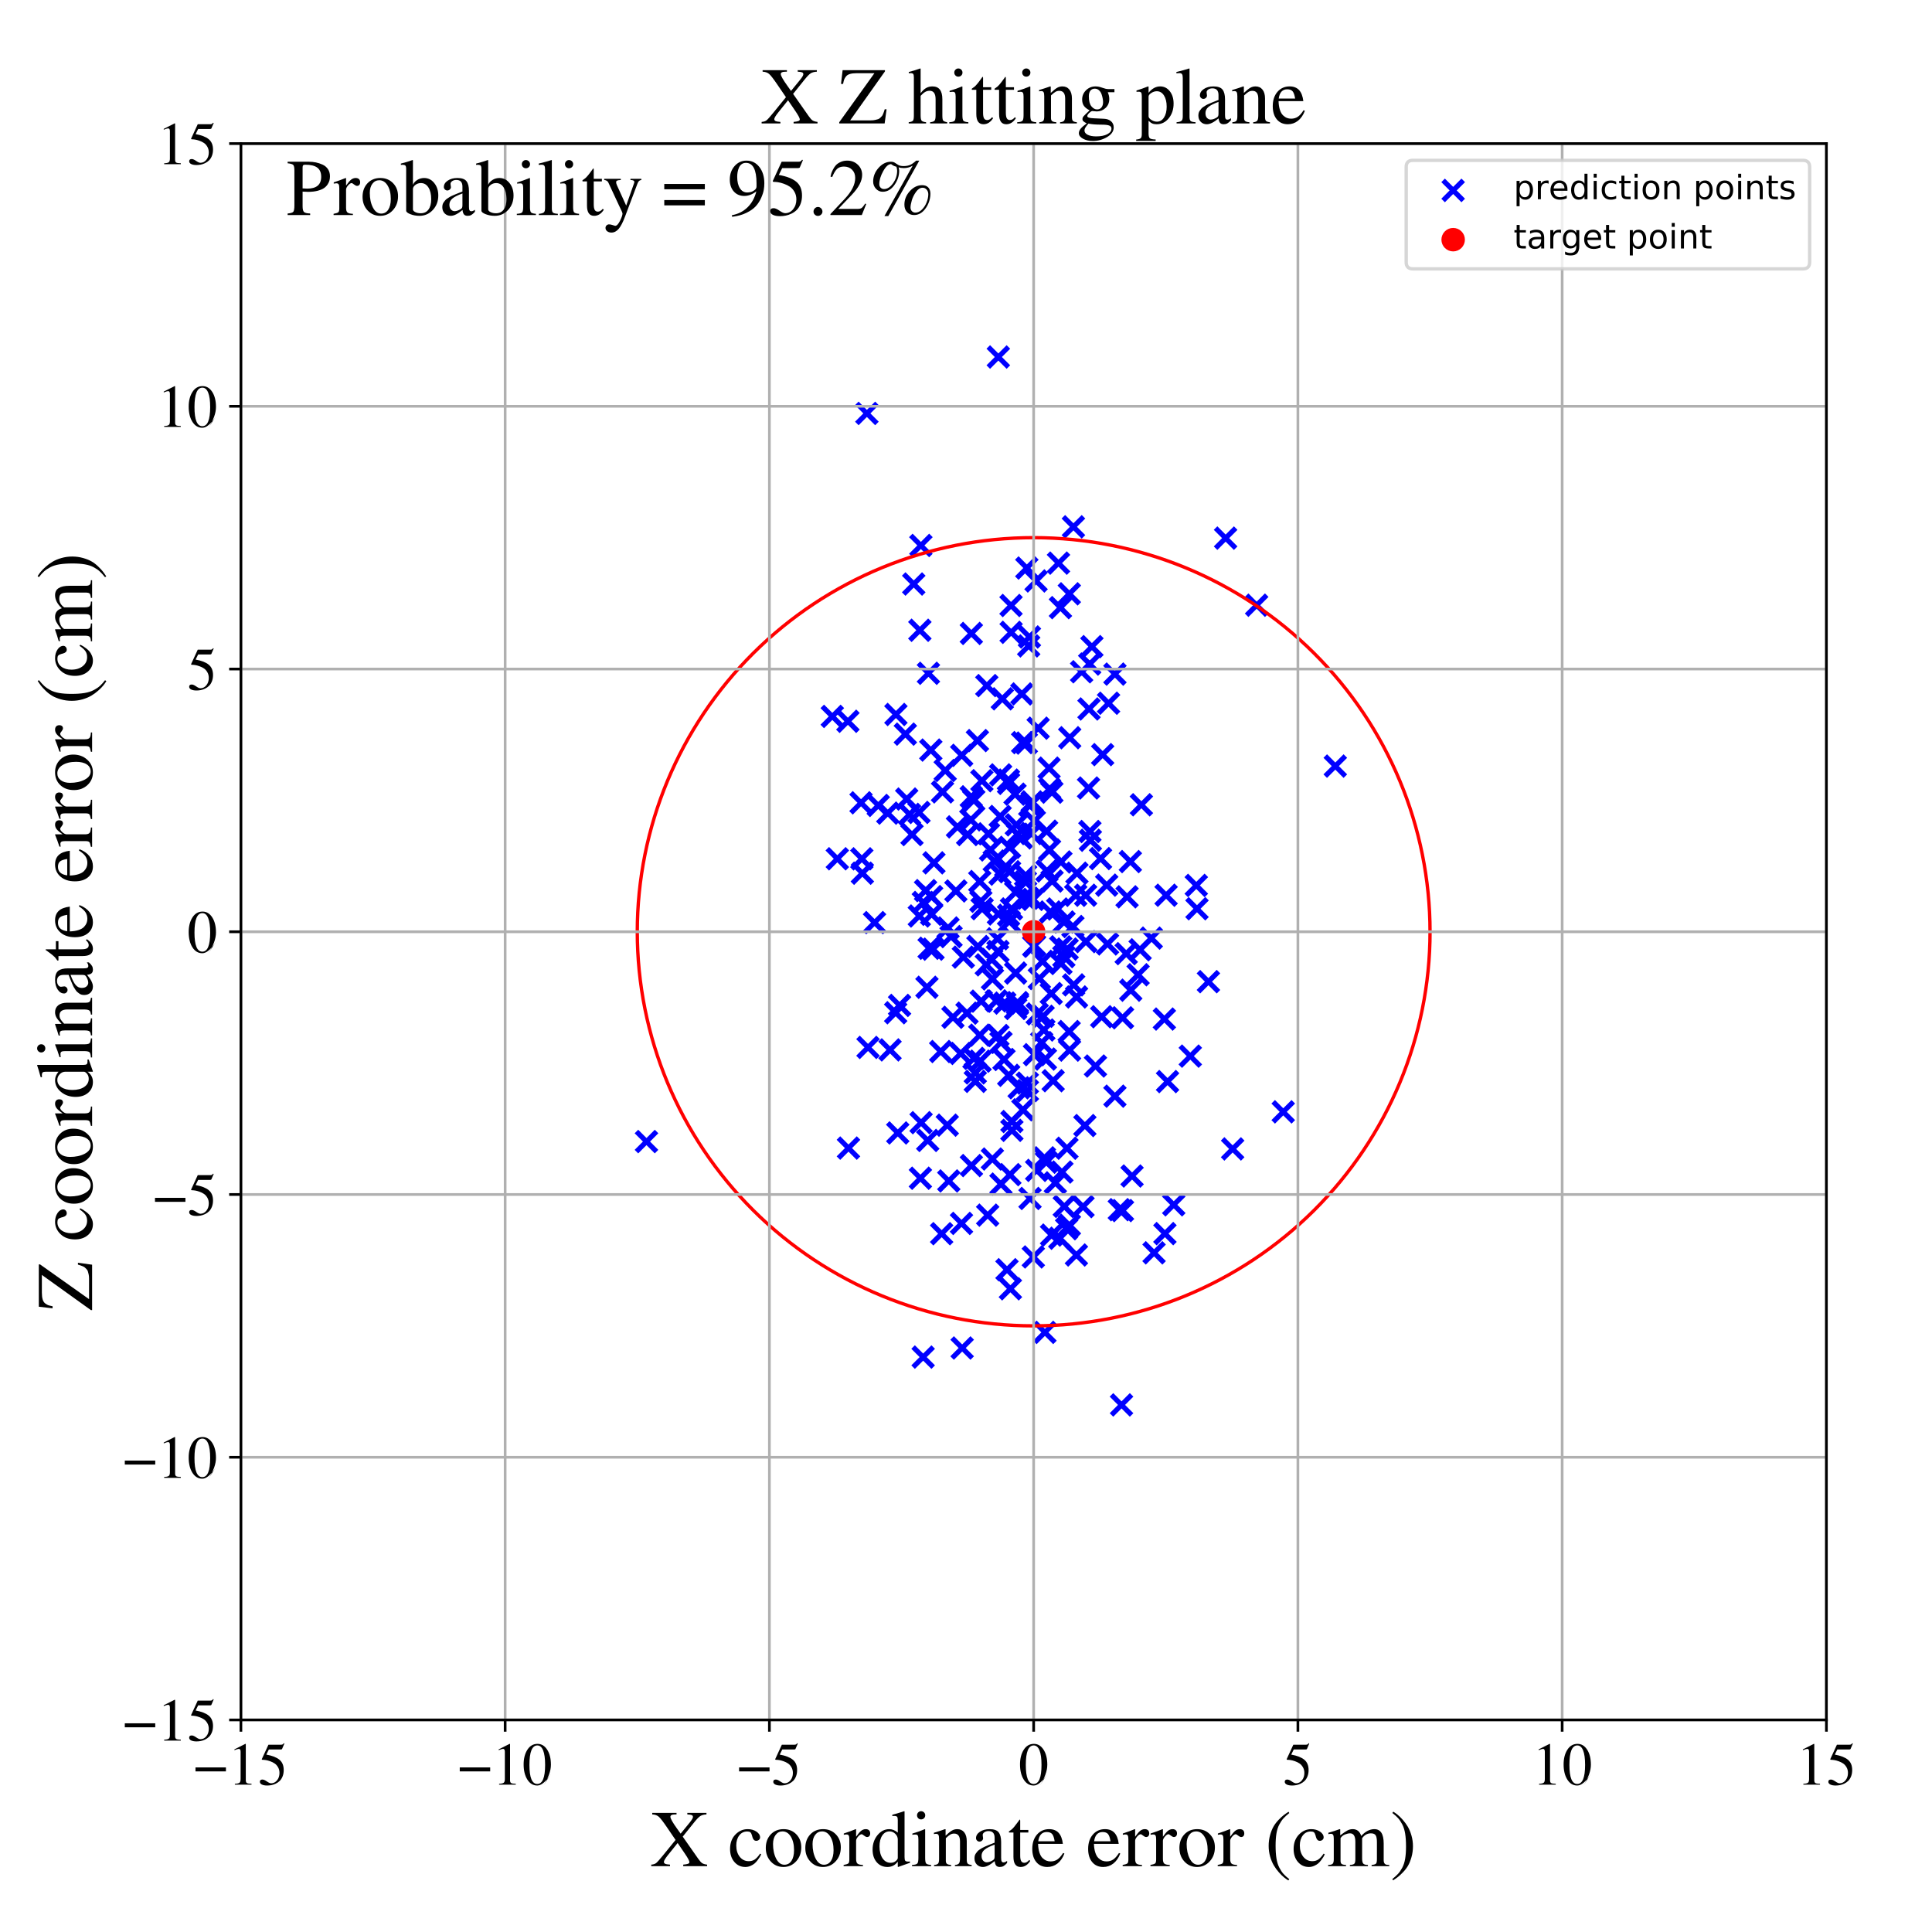 <?xml version="1.0" encoding="utf-8" standalone="no"?>
<!DOCTYPE svg PUBLIC "-//W3C//DTD SVG 1.1//EN"
  "http://www.w3.org/Graphics/SVG/1.1/DTD/svg11.dtd">
<!-- Created with matplotlib (https://matplotlib.org/) -->
<svg height="576pt" version="1.1" viewBox="0 0 576 576" width="576pt" xmlns="http://www.w3.org/2000/svg" xmlns:xlink="http://www.w3.org/1999/xlink">
 <defs>
  <style type="text/css">
*{stroke-linecap:butt;stroke-linejoin:round;}
  </style>
 </defs>
 <g id="figure_1">
  <g id="patch_1">
   <path d="M 0 576 
L 576 576 
L 576 0 
L 0 0 
z
" style="fill:#ffffff;"/>
  </g>
  <g id="axes_1">
   <g id="patch_2">
    <path d="M 71.822 512.784 
L 544.52 512.784 
L 544.52 42.802 
L 71.822 42.802 
z
" style="fill:#ffffff;"/>
   </g>
   <g id="PathCollection_1">
    <defs>
     <path d="M -3 3 
L 3 -3 
M -3 -3 
L 3 3 
" id="m1f0dc951b3" style="stroke:#0000ff;stroke-width:1.5;"/>
    </defs>
    <g clip-path="url(#pb5bcb35c3e)">
     <use style="fill:#0000ff;stroke:#0000ff;stroke-width:1.5;" x="300.684" xlink:href="#m1f0dc951b3" y="272.884"/>
     <use style="fill:#0000ff;stroke:#0000ff;stroke-width:1.5;" x="269.917" xlink:href="#m1f0dc951b3" y="218.868"/>
     <use style="fill:#0000ff;stroke:#0000ff;stroke-width:1.5;" x="316.314" xlink:href="#m1f0dc951b3" y="287.259"/>
     <use style="fill:#0000ff;stroke:#0000ff;stroke-width:1.5;" x="367.497" xlink:href="#m1f0dc951b3" y="342.535"/>
     <use style="fill:#0000ff;stroke:#0000ff;stroke-width:1.5;" x="309.228" xlink:href="#m1f0dc951b3" y="302.291"/>
     <use style="fill:#0000ff;stroke:#0000ff;stroke-width:1.5;" x="303.352" xlink:href="#m1f0dc951b3" y="298.906"/>
     <use style="fill:#0000ff;stroke:#0000ff;stroke-width:1.5;" x="317.169" xlink:href="#m1f0dc951b3" y="285.194"/>
     <use style="fill:#0000ff;stroke:#0000ff;stroke-width:1.5;" x="348.089" xlink:href="#m1f0dc951b3" y="322.46"/>
     <use style="fill:#0000ff;stroke:#0000ff;stroke-width:1.5;" x="305.99" xlink:href="#m1f0dc951b3" y="221.539"/>
     <use style="fill:#0000ff;stroke:#0000ff;stroke-width:1.5;" x="286.857" xlink:href="#m1f0dc951b3" y="401.889"/>
     <use style="fill:#0000ff;stroke:#0000ff;stroke-width:1.5;" x="344.069" xlink:href="#m1f0dc951b3" y="373.51"/>
     <use style="fill:#0000ff;stroke:#0000ff;stroke-width:1.5;" x="310.561" xlink:href="#m1f0dc951b3" y="310.84"/>
     <use style="fill:#0000ff;stroke:#0000ff;stroke-width:1.5;" x="334.673" xlink:href="#m1f0dc951b3" y="303.442"/>
     <use style="fill:#0000ff;stroke:#0000ff;stroke-width:1.5;" x="304.886" xlink:href="#m1f0dc951b3" y="221.401"/>
     <use style="fill:#0000ff;stroke:#0000ff;stroke-width:1.5;" x="308.376" xlink:href="#m1f0dc951b3" y="244.811"/>
     <use style="fill:#0000ff;stroke:#0000ff;stroke-width:1.5;" x="382.581" xlink:href="#m1f0dc951b3" y="331.479"/>
     <use style="fill:#0000ff;stroke:#0000ff;stroke-width:1.5;" x="328.451" xlink:href="#m1f0dc951b3" y="303.128"/>
     <use style="fill:#0000ff;stroke:#0000ff;stroke-width:1.5;" x="301.24" xlink:href="#m1f0dc951b3" y="384.233"/>
     <use style="fill:#0000ff;stroke:#0000ff;stroke-width:1.5;" x="320.962" xlink:href="#m1f0dc951b3" y="297.228"/>
     <use style="fill:#0000ff;stroke:#0000ff;stroke-width:1.5;" x="324.669" xlink:href="#m1f0dc951b3" y="211.371"/>
     <use style="fill:#0000ff;stroke:#0000ff;stroke-width:1.5;" x="300.218" xlink:href="#m1f0dc951b3" y="378.547"/>
     <use style="fill:#0000ff;stroke:#0000ff;stroke-width:1.5;" x="306.909" xlink:href="#m1f0dc951b3" y="189.901"/>
     <use style="fill:#0000ff;stroke:#0000ff;stroke-width:1.5;" x="318.823" xlink:href="#m1f0dc951b3" y="365.267"/>
     <use style="fill:#0000ff;stroke:#0000ff;stroke-width:1.5;" x="320.714" xlink:href="#m1f0dc951b3" y="266.923"/>
     <use style="fill:#0000ff;stroke:#0000ff;stroke-width:1.5;" x="277.761" xlink:href="#m1f0dc951b3" y="272.583"/>
     <use style="fill:#0000ff;stroke:#0000ff;stroke-width:1.5;" x="297.049" xlink:href="#m1f0dc951b3" y="298.396"/>
     <use style="fill:#0000ff;stroke:#0000ff;stroke-width:1.5;" x="274.546" xlink:href="#m1f0dc951b3" y="162.621"/>
     <use style="fill:#0000ff;stroke:#0000ff;stroke-width:1.5;" x="314.64" xlink:href="#m1f0dc951b3" y="352.645"/>
     <use style="fill:#0000ff;stroke:#0000ff;stroke-width:1.5;" x="308.888" xlink:href="#m1f0dc951b3" y="173.201"/>
     <use style="fill:#0000ff;stroke:#0000ff;stroke-width:1.5;" x="334.657" xlink:href="#m1f0dc951b3" y="360.924"/>
     <use style="fill:#0000ff;stroke:#0000ff;stroke-width:1.5;" x="295.675" xlink:href="#m1f0dc951b3" y="286.046"/>
     <use style="fill:#0000ff;stroke:#0000ff;stroke-width:1.5;" x="260.734" xlink:href="#m1f0dc951b3" y="275.053"/>
     <use style="fill:#0000ff;stroke:#0000ff;stroke-width:1.5;" x="339.311" xlink:href="#m1f0dc951b3" y="290.608"/>
     <use style="fill:#0000ff;stroke:#0000ff;stroke-width:1.5;" x="316.592" xlink:href="#m1f0dc951b3" y="349.432"/>
     <use style="fill:#0000ff;stroke:#0000ff;stroke-width:1.5;" x="332.399" xlink:href="#m1f0dc951b3" y="200.974"/>
     <use style="fill:#0000ff;stroke:#0000ff;stroke-width:1.5;" x="311.375" xlink:href="#m1f0dc951b3" y="345.191"/>
     <use style="fill:#0000ff;stroke:#0000ff;stroke-width:1.5;" x="374.656" xlink:href="#m1f0dc951b3" y="180.434"/>
     <use style="fill:#0000ff;stroke:#0000ff;stroke-width:1.5;" x="335.763" xlink:href="#m1f0dc951b3" y="284.313"/>
     <use style="fill:#0000ff;stroke:#0000ff;stroke-width:1.5;" x="333.706" xlink:href="#m1f0dc951b3" y="360.648"/>
     <use style="fill:#0000ff;stroke:#0000ff;stroke-width:1.5;" x="274.245" xlink:href="#m1f0dc951b3" y="187.907"/>
     <use style="fill:#0000ff;stroke:#0000ff;stroke-width:1.5;" x="270.326" xlink:href="#m1f0dc951b3" y="238.219"/>
     <use style="fill:#0000ff;stroke:#0000ff;stroke-width:1.5;" x="297.666" xlink:href="#m1f0dc951b3" y="272.495"/>
     <use style="fill:#0000ff;stroke:#0000ff;stroke-width:1.5;" x="258.448" xlink:href="#m1f0dc951b3" y="123.252"/>
     <use style="fill:#0000ff;stroke:#0000ff;stroke-width:1.5;" x="304.654" xlink:href="#m1f0dc951b3" y="206.885"/>
     <use style="fill:#0000ff;stroke:#0000ff;stroke-width:1.5;" x="313.605" xlink:href="#m1f0dc951b3" y="236.179"/>
     <use style="fill:#0000ff;stroke:#0000ff;stroke-width:1.5;" x="301.684" xlink:href="#m1f0dc951b3" y="336.994"/>
     <use style="fill:#0000ff;stroke:#0000ff;stroke-width:1.5;" x="302.792" xlink:href="#m1f0dc951b3" y="290.1"/>
     <use style="fill:#0000ff;stroke:#0000ff;stroke-width:1.5;" x="200.195" xlink:href="#m1f0dc951b3" y="587.873"/>
     <use style="fill:#0000ff;stroke:#0000ff;stroke-width:1.5;" x="328.743" xlink:href="#m1f0dc951b3" y="224.982"/>
     <use style="fill:#0000ff;stroke:#0000ff;stroke-width:1.5;" x="286.658" xlink:href="#m1f0dc951b3" y="364.744"/>
     <use style="fill:#0000ff;stroke:#0000ff;stroke-width:1.5;" x="267.105" xlink:href="#m1f0dc951b3" y="213.011"/>
     <use style="fill:#0000ff;stroke:#0000ff;stroke-width:1.5;" x="277" xlink:href="#m1f0dc951b3" y="282.71"/>
     <use style="fill:#0000ff;stroke:#0000ff;stroke-width:1.5;" x="309.066" xlink:href="#m1f0dc951b3" y="348.932"/>
     <use style="fill:#0000ff;stroke:#0000ff;stroke-width:1.5;" x="308.189" xlink:href="#m1f0dc951b3" y="282.112"/>
     <use style="fill:#0000ff;stroke:#0000ff;stroke-width:1.5;" x="288.299" xlink:href="#m1f0dc951b3" y="302.054"/>
     <use style="fill:#0000ff;stroke:#0000ff;stroke-width:1.5;" x="340.29" xlink:href="#m1f0dc951b3" y="239.933"/>
     <use style="fill:#0000ff;stroke:#0000ff;stroke-width:1.5;" x="322.472" xlink:href="#m1f0dc951b3" y="200.281"/>
     <use style="fill:#0000ff;stroke:#0000ff;stroke-width:1.5;" x="292.805" xlink:href="#m1f0dc951b3" y="270.912"/>
     <use style="fill:#0000ff;stroke:#0000ff;stroke-width:1.5;" x="271.898" xlink:href="#m1f0dc951b3" y="248.818"/>
     <use style="fill:#0000ff;stroke:#0000ff;stroke-width:1.5;" x="312.128" xlink:href="#m1f0dc951b3" y="259.671"/>
     <use style="fill:#0000ff;stroke:#0000ff;stroke-width:1.5;" x="295.893" xlink:href="#m1f0dc951b3" y="291.854"/>
     <use style="fill:#0000ff;stroke:#0000ff;stroke-width:1.5;" x="306.137" xlink:href="#m1f0dc951b3" y="169.347"/>
     <use style="fill:#0000ff;stroke:#0000ff;stroke-width:1.5;" x="304.5" xlink:href="#m1f0dc951b3" y="249.822"/>
     <use style="fill:#0000ff;stroke:#0000ff;stroke-width:1.5;" x="308.466" xlink:href="#m1f0dc951b3" y="281.887"/>
     <use style="fill:#0000ff;stroke:#0000ff;stroke-width:1.5;" x="292.118" xlink:href="#m1f0dc951b3" y="308.618"/>
     <use style="fill:#0000ff;stroke:#0000ff;stroke-width:1.5;" x="323.664" xlink:href="#m1f0dc951b3" y="266.902"/>
     <use style="fill:#0000ff;stroke:#0000ff;stroke-width:1.5;" x="290.775" xlink:href="#m1f0dc951b3" y="322.396"/>
     <use style="fill:#0000ff;stroke:#0000ff;stroke-width:1.5;" x="287.21" xlink:href="#m1f0dc951b3" y="285.351"/>
     <use style="fill:#0000ff;stroke:#0000ff;stroke-width:1.5;" x="248.144" xlink:href="#m1f0dc951b3" y="213.591"/>
     <use style="fill:#0000ff;stroke:#0000ff;stroke-width:1.5;" x="306.281" xlink:href="#m1f0dc951b3" y="322.917"/>
     <use style="fill:#0000ff;stroke:#0000ff;stroke-width:1.5;" x="320.918" xlink:href="#m1f0dc951b3" y="374.159"/>
     <use style="fill:#0000ff;stroke:#0000ff;stroke-width:1.5;" x="322.885" xlink:href="#m1f0dc951b3" y="359.738"/>
     <use style="fill:#0000ff;stroke:#0000ff;stroke-width:1.5;" x="360.278" xlink:href="#m1f0dc951b3" y="292.671"/>
     <use style="fill:#0000ff;stroke:#0000ff;stroke-width:1.5;" x="330.19" xlink:href="#m1f0dc951b3" y="281.426"/>
     <use style="fill:#0000ff;stroke:#0000ff;stroke-width:1.5;" x="297.389" xlink:href="#m1f0dc951b3" y="279.883"/>
     <use style="fill:#0000ff;stroke:#0000ff;stroke-width:1.5;" x="330.501" xlink:href="#m1f0dc951b3" y="209.655"/>
     <use style="fill:#0000ff;stroke:#0000ff;stroke-width:1.5;" x="302.811" xlink:href="#m1f0dc951b3" y="266.001"/>
     <use style="fill:#0000ff;stroke:#0000ff;stroke-width:1.5;" x="300.913" xlink:href="#m1f0dc951b3" y="274.735"/>
     <use style="fill:#0000ff;stroke:#0000ff;stroke-width:1.5;" x="317.226" xlink:href="#m1f0dc951b3" y="274.886"/>
     <use style="fill:#0000ff;stroke:#0000ff;stroke-width:1.5;" x="272.421" xlink:href="#m1f0dc951b3" y="174.117"/>
     <use style="fill:#0000ff;stroke:#0000ff;stroke-width:1.5;" x="318.005" xlink:href="#m1f0dc951b3" y="366.329"/>
     <use style="fill:#0000ff;stroke:#0000ff;stroke-width:1.5;" x="290.32" xlink:href="#m1f0dc951b3" y="238.593"/>
     <use style="fill:#0000ff;stroke:#0000ff;stroke-width:1.5;" x="365.404" xlink:href="#m1f0dc951b3" y="160.435"/>
     <use style="fill:#0000ff;stroke:#0000ff;stroke-width:1.5;" x="267.036" xlink:href="#m1f0dc951b3" y="301.934"/>
     <use style="fill:#0000ff;stroke:#0000ff;stroke-width:1.5;" x="290.777" xlink:href="#m1f0dc951b3" y="319.871"/>
     <use style="fill:#0000ff;stroke:#0000ff;stroke-width:1.5;" x="315.576" xlink:href="#m1f0dc951b3" y="167.889"/>
     <use style="fill:#0000ff;stroke:#0000ff;stroke-width:1.5;" x="318.157" xlink:href="#m1f0dc951b3" y="282.941"/>
     <use style="fill:#0000ff;stroke:#0000ff;stroke-width:1.5;" x="278.441" xlink:href="#m1f0dc951b3" y="257.243"/>
     <use style="fill:#0000ff;stroke:#0000ff;stroke-width:1.5;" x="313.991" xlink:href="#m1f0dc951b3" y="322.202"/>
     <use style="fill:#0000ff;stroke:#0000ff;stroke-width:1.5;" x="294.05" xlink:href="#m1f0dc951b3" y="287.659"/>
     <use style="fill:#0000ff;stroke:#0000ff;stroke-width:1.5;" x="318.921" xlink:href="#m1f0dc951b3" y="219.94"/>
     <use style="fill:#0000ff;stroke:#0000ff;stroke-width:1.5;" x="307.087" xlink:href="#m1f0dc951b3" y="357.305"/>
     <use style="fill:#0000ff;stroke:#0000ff;stroke-width:1.5;" x="310.812" xlink:href="#m1f0dc951b3" y="286.607"/>
     <use style="fill:#0000ff;stroke:#0000ff;stroke-width:1.5;" x="300.65" xlink:href="#m1f0dc951b3" y="232.568"/>
     <use style="fill:#0000ff;stroke:#0000ff;stroke-width:1.5;" x="319.873" xlink:href="#m1f0dc951b3" y="276.226"/>
     <use style="fill:#0000ff;stroke:#0000ff;stroke-width:1.5;" x="336.023" xlink:href="#m1f0dc951b3" y="267.379"/>
     <use style="fill:#0000ff;stroke:#0000ff;stroke-width:1.5;" x="308.402" xlink:href="#m1f0dc951b3" y="314.435"/>
     <use style="fill:#0000ff;stroke:#0000ff;stroke-width:1.5;" x="356.658" xlink:href="#m1f0dc951b3" y="263.976"/>
     <use style="fill:#0000ff;stroke:#0000ff;stroke-width:1.5;" x="318.091" xlink:href="#m1f0dc951b3" y="342.331"/>
     <use style="fill:#0000ff;stroke:#0000ff;stroke-width:1.5;" x="317.303" xlink:href="#m1f0dc951b3" y="359.678"/>
     <use style="fill:#0000ff;stroke:#0000ff;stroke-width:1.5;" x="297.53" xlink:href="#m1f0dc951b3" y="283.664"/>
     <use style="fill:#0000ff;stroke:#0000ff;stroke-width:1.5;" x="304.97" xlink:href="#m1f0dc951b3" y="330.876"/>
     <use style="fill:#0000ff;stroke:#0000ff;stroke-width:1.5;" x="283.542" xlink:href="#m1f0dc951b3" y="279.232"/>
     <use style="fill:#0000ff;stroke:#0000ff;stroke-width:1.5;" x="289.444" xlink:href="#m1f0dc951b3" y="244.433"/>
     <use style="fill:#0000ff;stroke:#0000ff;stroke-width:1.5;" x="309.515" xlink:href="#m1f0dc951b3" y="217.096"/>
     <use style="fill:#0000ff;stroke:#0000ff;stroke-width:1.5;" x="284.979" xlink:href="#m1f0dc951b3" y="265.631"/>
     <use style="fill:#0000ff;stroke:#0000ff;stroke-width:1.5;" x="303.358" xlink:href="#m1f0dc951b3" y="299.447"/>
     <use style="fill:#0000ff;stroke:#0000ff;stroke-width:1.5;" x="257.103" xlink:href="#m1f0dc951b3" y="260.333"/>
     <use style="fill:#0000ff;stroke:#0000ff;stroke-width:1.5;" x="307.527" xlink:href="#m1f0dc951b3" y="248.508"/>
     <use style="fill:#0000ff;stroke:#0000ff;stroke-width:1.5;" x="301.082" xlink:href="#m1f0dc951b3" y="350.203"/>
     <use style="fill:#0000ff;stroke:#0000ff;stroke-width:1.5;" x="308.027" xlink:href="#m1f0dc951b3" y="268.135"/>
     <use style="fill:#0000ff;stroke:#0000ff;stroke-width:1.5;" x="252.964" xlink:href="#m1f0dc951b3" y="342.285"/>
     <use style="fill:#0000ff;stroke:#0000ff;stroke-width:1.5;" x="328.113" xlink:href="#m1f0dc951b3" y="255.975"/>
     <use style="fill:#0000ff;stroke:#0000ff;stroke-width:1.5;" x="286.416" xlink:href="#m1f0dc951b3" y="314.068"/>
     <use style="fill:#0000ff;stroke:#0000ff;stroke-width:1.5;" x="337.12" xlink:href="#m1f0dc951b3" y="295.213"/>
     <use style="fill:#0000ff;stroke:#0000ff;stroke-width:1.5;" x="306.31" xlink:href="#m1f0dc951b3" y="325.158"/>
     <use style="fill:#0000ff;stroke:#0000ff;stroke-width:1.5;" x="281.801" xlink:href="#m1f0dc951b3" y="229.708"/>
     <use style="fill:#0000ff;stroke:#0000ff;stroke-width:1.5;" x="282.866" xlink:href="#m1f0dc951b3" y="352.079"/>
     <use style="fill:#0000ff;stroke:#0000ff;stroke-width:1.5;" x="300.735" xlink:href="#m1f0dc951b3" y="320.594"/>
     <use style="fill:#0000ff;stroke:#0000ff;stroke-width:1.5;" x="301.452" xlink:href="#m1f0dc951b3" y="188.523"/>
     <use style="fill:#0000ff;stroke:#0000ff;stroke-width:1.5;" x="295.317" xlink:href="#m1f0dc951b3" y="253.406"/>
     <use style="fill:#0000ff;stroke:#0000ff;stroke-width:1.5;" x="312.939" xlink:href="#m1f0dc951b3" y="235.197"/>
     <use style="fill:#0000ff;stroke:#0000ff;stroke-width:1.5;" x="289.567" xlink:href="#m1f0dc951b3" y="237.552"/>
     <use style="fill:#0000ff;stroke:#0000ff;stroke-width:1.5;" x="312.911" xlink:href="#m1f0dc951b3" y="253.359"/>
     <use style="fill:#0000ff;stroke:#0000ff;stroke-width:1.5;" x="298.423" xlink:href="#m1f0dc951b3" y="353.019"/>
     <use style="fill:#0000ff;stroke:#0000ff;stroke-width:1.5;" x="308.072" xlink:href="#m1f0dc951b3" y="374.744"/>
     <use style="fill:#0000ff;stroke:#0000ff;stroke-width:1.5;" x="275.225" xlink:href="#m1f0dc951b3" y="404.599"/>
     <use style="fill:#0000ff;stroke:#0000ff;stroke-width:1.5;" x="347.304" xlink:href="#m1f0dc951b3" y="367.781"/>
     <use style="fill:#0000ff;stroke:#0000ff;stroke-width:1.5;" x="278.173" xlink:href="#m1f0dc951b3" y="282.98"/>
     <use style="fill:#0000ff;stroke:#0000ff;stroke-width:1.5;" x="285.452" xlink:href="#m1f0dc951b3" y="246.517"/>
     <use style="fill:#0000ff;stroke:#0000ff;stroke-width:1.5;" x="277.759" xlink:href="#m1f0dc951b3" y="267.314"/>
     <use style="fill:#0000ff;stroke:#0000ff;stroke-width:1.5;" x="289.595" xlink:href="#m1f0dc951b3" y="188.854"/>
     <use style="fill:#0000ff;stroke:#0000ff;stroke-width:1.5;" x="306.688" xlink:href="#m1f0dc951b3" y="192.565"/>
     <use style="fill:#0000ff;stroke:#0000ff;stroke-width:1.5;" x="313.507" xlink:href="#m1f0dc951b3" y="368.23"/>
     <use style="fill:#0000ff;stroke:#0000ff;stroke-width:1.5;" x="324.53" xlink:href="#m1f0dc951b3" y="234.93"/>
     <use style="fill:#0000ff;stroke:#0000ff;stroke-width:1.5;" x="297.64" xlink:href="#m1f0dc951b3" y="106.437"/>
     <use style="fill:#0000ff;stroke:#0000ff;stroke-width:1.5;" x="298.324" xlink:href="#m1f0dc951b3" y="231.016"/>
     <use style="fill:#0000ff;stroke:#0000ff;stroke-width:1.5;" x="354.873" xlink:href="#m1f0dc951b3" y="314.868"/>
     <use style="fill:#0000ff;stroke:#0000ff;stroke-width:1.5;" x="316.296" xlink:href="#m1f0dc951b3" y="256.978"/>
     <use style="fill:#0000ff;stroke:#0000ff;stroke-width:1.5;" x="280.453" xlink:href="#m1f0dc951b3" y="313.497"/>
     <use style="fill:#0000ff;stroke:#0000ff;stroke-width:1.5;" x="295.869" xlink:href="#m1f0dc951b3" y="345.548"/>
     <use style="fill:#0000ff;stroke:#0000ff;stroke-width:1.5;" x="323.733" xlink:href="#m1f0dc951b3" y="280.732"/>
     <use style="fill:#0000ff;stroke:#0000ff;stroke-width:1.5;" x="332.396" xlink:href="#m1f0dc951b3" y="326.808"/>
     <use style="fill:#0000ff;stroke:#0000ff;stroke-width:1.5;" x="311.672" xlink:href="#m1f0dc951b3" y="315.74"/>
     <use style="fill:#0000ff;stroke:#0000ff;stroke-width:1.5;" x="356.866" xlink:href="#m1f0dc951b3" y="270.928"/>
     <use style="fill:#0000ff;stroke:#0000ff;stroke-width:1.5;" x="275.943" xlink:href="#m1f0dc951b3" y="265.521"/>
     <use style="fill:#0000ff;stroke:#0000ff;stroke-width:1.5;" x="303.008" xlink:href="#m1f0dc951b3" y="245.921"/>
     <use style="fill:#0000ff;stroke:#0000ff;stroke-width:1.5;" x="192.741" xlink:href="#m1f0dc951b3" y="340.344"/>
     <use style="fill:#0000ff;stroke:#0000ff;stroke-width:1.5;" x="274.405" xlink:href="#m1f0dc951b3" y="351.27"/>
     <use style="fill:#0000ff;stroke:#0000ff;stroke-width:1.5;" x="301.566" xlink:href="#m1f0dc951b3" y="270.979"/>
     <use style="fill:#0000ff;stroke:#0000ff;stroke-width:1.5;" x="294.702" xlink:href="#m1f0dc951b3" y="248.583"/>
     <use style="fill:#0000ff;stroke:#0000ff;stroke-width:1.5;" x="299.837" xlink:href="#m1f0dc951b3" y="258.364"/>
     <use style="fill:#0000ff;stroke:#0000ff;stroke-width:1.5;" x="276.798" xlink:href="#m1f0dc951b3" y="200.734"/>
     <use style="fill:#0000ff;stroke:#0000ff;stroke-width:1.5;" x="310.999" xlink:href="#m1f0dc951b3" y="302.99"/>
     <use style="fill:#0000ff;stroke:#0000ff;stroke-width:1.5;" x="292.74" xlink:href="#m1f0dc951b3" y="232.759"/>
     <use style="fill:#0000ff;stroke:#0000ff;stroke-width:1.5;" x="313.416" xlink:href="#m1f0dc951b3" y="296.203"/>
     <use style="fill:#0000ff;stroke:#0000ff;stroke-width:1.5;" x="249.637" xlink:href="#m1f0dc951b3" y="256.032"/>
     <use style="fill:#0000ff;stroke:#0000ff;stroke-width:1.5;" x="292.424" xlink:href="#m1f0dc951b3" y="268.709"/>
     <use style="fill:#0000ff;stroke:#0000ff;stroke-width:1.5;" x="349.94" xlink:href="#m1f0dc951b3" y="359.199"/>
     <use style="fill:#0000ff;stroke:#0000ff;stroke-width:1.5;" x="299.565" xlink:href="#m1f0dc951b3" y="299.058"/>
     <use style="fill:#0000ff;stroke:#0000ff;stroke-width:1.5;" x="277.513" xlink:href="#m1f0dc951b3" y="223.623"/>
     <use style="fill:#0000ff;stroke:#0000ff;stroke-width:1.5;" x="307.003" xlink:href="#m1f0dc951b3" y="240.171"/>
     <use style="fill:#0000ff;stroke:#0000ff;stroke-width:1.5;" x="329.947" xlink:href="#m1f0dc951b3" y="263.891"/>
     <use style="fill:#0000ff;stroke:#0000ff;stroke-width:1.5;" x="276.589" xlink:href="#m1f0dc951b3" y="340.006"/>
     <use style="fill:#0000ff;stroke:#0000ff;stroke-width:1.5;" x="305.773" xlink:href="#m1f0dc951b3" y="260.99"/>
     <use style="fill:#0000ff;stroke:#0000ff;stroke-width:1.5;" x="292.194" xlink:href="#m1f0dc951b3" y="316.366"/>
     <use style="fill:#0000ff;stroke:#0000ff;stroke-width:1.5;" x="347.14" xlink:href="#m1f0dc951b3" y="303.821"/>
     <use style="fill:#0000ff;stroke:#0000ff;stroke-width:1.5;" x="318.879" xlink:href="#m1f0dc951b3" y="313.079"/>
     <use style="fill:#0000ff;stroke:#0000ff;stroke-width:1.5;" x="337.508" xlink:href="#m1f0dc951b3" y="350.613"/>
     <use style="fill:#0000ff;stroke:#0000ff;stroke-width:1.5;" x="320.099" xlink:href="#m1f0dc951b3" y="293.63"/>
     <use style="fill:#0000ff;stroke:#0000ff;stroke-width:1.5;" x="290.37" xlink:href="#m1f0dc951b3" y="315.538"/>
     <use style="fill:#0000ff;stroke:#0000ff;stroke-width:1.5;" x="299.325" xlink:href="#m1f0dc951b3" y="315.876"/>
     <use style="fill:#0000ff;stroke:#0000ff;stroke-width:1.5;" x="316.249" xlink:href="#m1f0dc951b3" y="282.284"/>
     <use style="fill:#0000ff;stroke:#0000ff;stroke-width:1.5;" x="267.654" xlink:href="#m1f0dc951b3" y="337.773"/>
     <use style="fill:#0000ff;stroke:#0000ff;stroke-width:1.5;" x="306.395" xlink:href="#m1f0dc951b3" y="267.786"/>
     <use style="fill:#0000ff;stroke:#0000ff;stroke-width:1.5;" x="252.789" xlink:href="#m1f0dc951b3" y="215.04"/>
     <use style="fill:#0000ff;stroke:#0000ff;stroke-width:1.5;" x="298.826" xlink:href="#m1f0dc951b3" y="208.344"/>
     <use style="fill:#0000ff;stroke:#0000ff;stroke-width:1.5;" x="274.081" xlink:href="#m1f0dc951b3" y="273.089"/>
     <use style="fill:#0000ff;stroke:#0000ff;stroke-width:1.5;" x="294.461" xlink:href="#m1f0dc951b3" y="362.281"/>
     <use style="fill:#0000ff;stroke:#0000ff;stroke-width:1.5;" x="298.139" xlink:href="#m1f0dc951b3" y="260.616"/>
     <use style="fill:#0000ff;stroke:#0000ff;stroke-width:1.5;" x="316.157" xlink:href="#m1f0dc951b3" y="181.162"/>
     <use style="fill:#0000ff;stroke:#0000ff;stroke-width:1.5;" x="258.787" xlink:href="#m1f0dc951b3" y="312.276"/>
     <use style="fill:#0000ff;stroke:#0000ff;stroke-width:1.5;" x="275.278" xlink:href="#m1f0dc951b3" y="269.052"/>
     <use style="fill:#0000ff;stroke:#0000ff;stroke-width:1.5;" x="292.106" xlink:href="#m1f0dc951b3" y="262.806"/>
     <use style="fill:#0000ff;stroke:#0000ff;stroke-width:1.5;" x="347.655" xlink:href="#m1f0dc951b3" y="266.901"/>
     <use style="fill:#0000ff;stroke:#0000ff;stroke-width:1.5;" x="271.173" xlink:href="#m1f0dc951b3" y="242.801"/>
     <use style="fill:#0000ff;stroke:#0000ff;stroke-width:1.5;" x="311.213" xlink:href="#m1f0dc951b3" y="307.086"/>
     <use style="fill:#0000ff;stroke:#0000ff;stroke-width:1.5;" x="305.698" xlink:href="#m1f0dc951b3" y="262.917"/>
     <use style="fill:#0000ff;stroke:#0000ff;stroke-width:1.5;" x="288.486" xlink:href="#m1f0dc951b3" y="248.813"/>
     <use style="fill:#0000ff;stroke:#0000ff;stroke-width:1.5;" x="301.689" xlink:href="#m1f0dc951b3" y="334.37"/>
     <use style="fill:#0000ff;stroke:#0000ff;stroke-width:1.5;" x="315.348" xlink:href="#m1f0dc951b3" y="271.004"/>
     <use style="fill:#0000ff;stroke:#0000ff;stroke-width:1.5;" x="268.195" xlink:href="#m1f0dc951b3" y="299.75"/>
     <use style="fill:#0000ff;stroke:#0000ff;stroke-width:1.5;" x="289.612" xlink:href="#m1f0dc951b3" y="347.499"/>
     <use style="fill:#0000ff;stroke:#0000ff;stroke-width:1.5;" x="261.836" xlink:href="#m1f0dc951b3" y="240.131"/>
     <use style="fill:#0000ff;stroke:#0000ff;stroke-width:1.5;" x="320.029" xlink:href="#m1f0dc951b3" y="157.062"/>
     <use style="fill:#0000ff;stroke:#0000ff;stroke-width:1.5;" x="302.812" xlink:href="#m1f0dc951b3" y="300.674"/>
     <use style="fill:#0000ff;stroke:#0000ff;stroke-width:1.5;" x="315.958" xlink:href="#m1f0dc951b3" y="369.164"/>
     <use style="fill:#0000ff;stroke:#0000ff;stroke-width:1.5;" x="301.423" xlink:href="#m1f0dc951b3" y="180.518"/>
     <use style="fill:#0000ff;stroke:#0000ff;stroke-width:1.5;" x="273.988" xlink:href="#m1f0dc951b3" y="242.216"/>
     <use style="fill:#0000ff;stroke:#0000ff;stroke-width:1.5;" x="300.985" xlink:href="#m1f0dc951b3" y="259.89"/>
     <use style="fill:#0000ff;stroke:#0000ff;stroke-width:1.5;" x="282.417" xlink:href="#m1f0dc951b3" y="335.451"/>
     <use style="fill:#0000ff;stroke:#0000ff;stroke-width:1.5;" x="311.523" xlink:href="#m1f0dc951b3" y="397.229"/>
     <use style="fill:#0000ff;stroke:#0000ff;stroke-width:1.5;" x="303.351" xlink:href="#m1f0dc951b3" y="248.719"/>
     <use style="fill:#0000ff;stroke:#0000ff;stroke-width:1.5;" x="311.928" xlink:href="#m1f0dc951b3" y="346.492"/>
     <use style="fill:#0000ff;stroke:#0000ff;stroke-width:1.5;" x="296.416" xlink:href="#m1f0dc951b3" y="256.698"/>
     <use style="fill:#0000ff;stroke:#0000ff;stroke-width:1.5;" x="398.103" xlink:href="#m1f0dc951b3" y="228.401"/>
     <use style="fill:#0000ff;stroke:#0000ff;stroke-width:1.5;" x="256.943" xlink:href="#m1f0dc951b3" y="256.045"/>
     <use style="fill:#0000ff;stroke:#0000ff;stroke-width:1.5;" x="313.663" xlink:href="#m1f0dc951b3" y="262.678"/>
     <use style="fill:#0000ff;stroke:#0000ff;stroke-width:1.5;" x="324.878" xlink:href="#m1f0dc951b3" y="197.979"/>
     <use style="fill:#0000ff;stroke:#0000ff;stroke-width:1.5;" x="297.51" xlink:href="#m1f0dc951b3" y="308.724"/>
     <use style="fill:#0000ff;stroke:#0000ff;stroke-width:1.5;" x="264.675" xlink:href="#m1f0dc951b3" y="242.421"/>
     <use style="fill:#0000ff;stroke:#0000ff;stroke-width:1.5;" x="343.239" xlink:href="#m1f0dc951b3" y="279.687"/>
     <use style="fill:#0000ff;stroke:#0000ff;stroke-width:1.5;" x="312.757" xlink:href="#m1f0dc951b3" y="229.004"/>
     <use style="fill:#0000ff;stroke:#0000ff;stroke-width:1.5;" x="307.708" xlink:href="#m1f0dc951b3" y="239.059"/>
     <use style="fill:#0000ff;stroke:#0000ff;stroke-width:1.5;" x="324.939" xlink:href="#m1f0dc951b3" y="247.903"/>
     <use style="fill:#0000ff;stroke:#0000ff;stroke-width:1.5;" x="334.371" xlink:href="#m1f0dc951b3" y="418.855"/>
     <use style="fill:#0000ff;stroke:#0000ff;stroke-width:1.5;" x="298.179" xlink:href="#m1f0dc951b3" y="243.408"/>
     <use style="fill:#0000ff;stroke:#0000ff;stroke-width:1.5;" x="325.537" xlink:href="#m1f0dc951b3" y="192.782"/>
     <use style="fill:#0000ff;stroke:#0000ff;stroke-width:1.5;" x="298.427" xlink:href="#m1f0dc951b3" y="310.769"/>
     <use style="fill:#0000ff;stroke:#0000ff;stroke-width:1.5;" x="256.706" xlink:href="#m1f0dc951b3" y="239.341"/>
     <use style="fill:#0000ff;stroke:#0000ff;stroke-width:1.5;" x="303.842" xlink:href="#m1f0dc951b3" y="324.306"/>
     <use style="fill:#0000ff;stroke:#0000ff;stroke-width:1.5;" x="301.003" xlink:href="#m1f0dc951b3" y="252.62"/>
     <use style="fill:#0000ff;stroke:#0000ff;stroke-width:1.5;" x="286.719" xlink:href="#m1f0dc951b3" y="225.191"/>
     <use style="fill:#0000ff;stroke:#0000ff;stroke-width:1.5;" x="284.096" xlink:href="#m1f0dc951b3" y="303.29"/>
     <use style="fill:#0000ff;stroke:#0000ff;stroke-width:1.5;" x="305.3" xlink:href="#m1f0dc951b3" y="267.529"/>
     <use style="fill:#0000ff;stroke:#0000ff;stroke-width:1.5;" x="294.204" xlink:href="#m1f0dc951b3" y="204.404"/>
     <use style="fill:#0000ff;stroke:#0000ff;stroke-width:1.5;" x="309.865" xlink:href="#m1f0dc951b3" y="291.741"/>
     <use style="fill:#0000ff;stroke:#0000ff;stroke-width:1.5;" x="265.354" xlink:href="#m1f0dc951b3" y="313.014"/>
     <use style="fill:#0000ff;stroke:#0000ff;stroke-width:1.5;" x="302.616" xlink:href="#m1f0dc951b3" y="236.765"/>
     <use style="fill:#0000ff;stroke:#0000ff;stroke-width:1.5;" x="300.684" xlink:href="#m1f0dc951b3" y="233.558"/>
     <use style="fill:#0000ff;stroke:#0000ff;stroke-width:1.5;" x="281" xlink:href="#m1f0dc951b3" y="236.094"/>
     <use style="fill:#0000ff;stroke:#0000ff;stroke-width:1.5;" x="291.545" xlink:href="#m1f0dc951b3" y="282.184"/>
     <use style="fill:#0000ff;stroke:#0000ff;stroke-width:1.5;" x="282.64" xlink:href="#m1f0dc951b3" y="276.658"/>
     <use style="fill:#0000ff;stroke:#0000ff;stroke-width:1.5;" x="318.803" xlink:href="#m1f0dc951b3" y="177.039"/>
     <use style="fill:#0000ff;stroke:#0000ff;stroke-width:1.5;" x="323.441" xlink:href="#m1f0dc951b3" y="335.569"/>
     <use style="fill:#0000ff;stroke:#0000ff;stroke-width:1.5;" x="276.358" xlink:href="#m1f0dc951b3" y="294.341"/>
     <use style="fill:#0000ff;stroke:#0000ff;stroke-width:1.5;" x="280.741" xlink:href="#m1f0dc951b3" y="367.81"/>
     <use style="fill:#0000ff;stroke:#0000ff;stroke-width:1.5;" x="291.406" xlink:href="#m1f0dc951b3" y="220.795"/>
     <use style="fill:#0000ff;stroke:#0000ff;stroke-width:1.5;" x="318.755" xlink:href="#m1f0dc951b3" y="307.531"/>
     <use style="fill:#0000ff;stroke:#0000ff;stroke-width:1.5;" x="312.036" xlink:href="#m1f0dc951b3" y="247.801"/>
     <use style="fill:#0000ff;stroke:#0000ff;stroke-width:1.5;" x="274.611" xlink:href="#m1f0dc951b3" y="334.705"/>
     <use style="fill:#0000ff;stroke:#0000ff;stroke-width:1.5;" x="337.002" xlink:href="#m1f0dc951b3" y="256.864"/>
     <use style="fill:#0000ff;stroke:#0000ff;stroke-width:1.5;" x="313.171" xlink:href="#m1f0dc951b3" y="271.894"/>
     <use style="fill:#0000ff;stroke:#0000ff;stroke-width:1.5;" x="321.079" xlink:href="#m1f0dc951b3" y="260.328"/>
     <use style="fill:#0000ff;stroke:#0000ff;stroke-width:1.5;" x="326.596" xlink:href="#m1f0dc951b3" y="317.82"/>
     <use style="fill:#0000ff;stroke:#0000ff;stroke-width:1.5;" x="325.08" xlink:href="#m1f0dc951b3" y="250.515"/>
     <use style="fill:#0000ff;stroke:#0000ff;stroke-width:1.5;" x="339.917" xlink:href="#m1f0dc951b3" y="283.165"/>
     <use style="fill:#0000ff;stroke:#0000ff;stroke-width:1.5;" x="292.539" xlink:href="#m1f0dc951b3" y="298.479"/>
    </g>
   </g>
   <g id="PathCollection_2">
    <defs>
     <path d="M 0 3 
C 0.796 3 1.559 2.684 2.121 2.121 
C 2.684 1.559 3 0.796 3 0 
C 3 -0.796 2.684 -1.559 2.121 -2.121 
C 1.559 -2.684 0.796 -3 0 -3 
C -0.796 -3 -1.559 -2.684 -2.121 -2.121 
C -2.684 -1.559 -3 -0.796 -3 0 
C -3 0.796 -2.684 1.559 -2.121 2.121 
C -1.559 2.684 -0.796 3 0 3 
z
" id="m70ba174fe9" style="stroke:#ff0000;"/>
    </defs>
    <g clip-path="url(#pb5bcb35c3e)">
     <use style="fill:#ff0000;stroke:#ff0000;" x="308.171" xlink:href="#m70ba174fe9" y="277.793"/>
    </g>
   </g>
   <g id="patch_3">
    <path clip-path="url(#pb5bcb35c3e)" d="M 308.171 395.288 
C 339.511 395.288 369.572 382.908 391.733 360.875 
C 413.894 338.841 426.346 308.953 426.346 277.793 
C 426.346 246.633 413.894 216.745 391.733 194.711 
C 369.572 172.677 339.511 160.297 308.171 160.297 
C 276.831 160.297 246.77 172.677 224.609 194.711 
C 202.448 216.745 189.997 246.633 189.997 277.793 
C 189.997 308.953 202.448 338.841 224.609 360.875 
C 246.77 382.908 276.831 395.288 308.171 395.288 
z
" style="fill:none;stroke:#ff0000;stroke-linejoin:miter;"/>
   </g>
   <g id="matplotlib.axis_1">
    <g id="xtick_1">
     <g id="line2d_1">
      <path clip-path="url(#pb5bcb35c3e)" d="M 71.822 512.784 
L 71.822 42.802 
" style="fill:none;stroke:#b0b0b0;stroke-linecap:square;stroke-width:0.8;"/>
     </g>
     <g id="line2d_2">
      <defs>
       <path d="M 0 0 
L 0 3.5 
" id="m514bea1763" style="stroke:#000000;stroke-width:0.8;"/>
      </defs>
      <g>
       <use style="stroke:#000000;stroke-width:0.8;" x="71.822" xlink:href="#m514bea1763" y="512.784"/>
      </g>
     </g>
     <g id="text_1">
      <!-- −15 -->
      <defs>
       <path d="M 3 22 
L 3 28.594 
L 53.406 28.594 
L 53.406 22 
z
" id="FreeSerif-8722"/>
       <path d="M 18.297 59.297 
Q 16.5 59.297 11.094 57.094 
L 11.094 58.5 
L 29.094 67.594 
L 29.906 67.406 
L 29.906 7.406 
Q 29.906 3.797 31.703 2.688 
Q 33.5 1.594 39.406 1.5 
L 39.406 0 
L 11.797 0 
L 11.797 1.5 
Q 17.406 1.703 19.344 3.141 
Q 21.297 4.594 21.297 9.297 
L 21.297 54.594 
Q 21.297 59.297 18.297 59.297 
z
" id="FreeSerif-49"/>
       <path d="M 35.703 19.406 
Q 35.703 24.703 33.344 28.797 
Q 31 32.906 27.641 35.156 
Q 24.297 37.406 20.141 38.844 
Q 16 40.297 12.953 40.75 
Q 9.906 41.203 7.594 41.203 
Q 6.406 41.203 6.406 42 
Q 6.406 42.297 6.5 42.5 
L 17.406 66.203 
L 38.297 66.203 
Q 39.906 66.203 40.844 66.703 
Q 41.797 67.203 42.906 68.797 
L 43.797 68.094 
L 40 59.203 
Q 39.594 58.297 37.703 58.297 
L 18.094 58.297 
L 13.906 49.797 
Q 28.5 47.203 35.594 41.344 
Q 42.703 35.5 42.703 24.203 
Q 42.703 18.297 40.844 13.688 
Q 39 9.094 36.141 6.297 
Q 33.297 3.5 29.547 1.703 
Q 25.797 -0.094 22.344 -0.75 
Q 18.906 -1.406 15.406 -1.406 
Q 9.797 -1.406 6.5 0.25 
Q 3.203 1.906 3.203 4.797 
Q 3.203 8.5 7.5 8.5 
Q 10.297 8.5 14.75 5.391 
Q 19.203 2.297 21.797 2.297 
Q 27.703 2.297 31.703 7.25 
Q 35.703 12.203 35.703 19.406 
z
" id="FreeSerif-53"/>
      </defs>
      <g transform="translate(57.746 532.077)scale(0.18 -0.18)">
       <use xlink:href="#FreeSerif-8722"/>
       <use x="56.4" xlink:href="#FreeSerif-49"/>
       <use x="106.4" xlink:href="#FreeSerif-53"/>
      </g>
     </g>
    </g>
    <g id="xtick_2">
     <g id="line2d_3">
      <path clip-path="url(#pb5bcb35c3e)" d="M 150.605 512.784 
L 150.605 42.802 
" style="fill:none;stroke:#b0b0b0;stroke-linecap:square;stroke-width:0.8;"/>
     </g>
     <g id="line2d_4">
      <g>
       <use style="stroke:#000000;stroke-width:0.8;" x="150.605" xlink:href="#m514bea1763" y="512.784"/>
      </g>
     </g>
     <g id="text_2">
      <!-- −10 -->
      <defs>
       <path d="M 47.594 17.797 
Q 35.203 -1.406 25 -1.406 
Q 14.797 -1.406 8.594 8.391 
Q 2.406 18.203 2.406 33.594 
Q 2.406 48.094 8.594 57.844 
Q 14.797 67.594 25.406 67.594 
Q 35.203 67.594 41.391 58 
Q 47.594 48.406 47.594 33 
Q 47.594 17.797 35.203 -1.406 
z
M 25.094 65 
Q 12 65 12 32.703 
Q 12 1.203 25 1.203 
Q 38 1.203 38 32.797 
Q 38 48.5 34.703 56.75 
Q 31.406 65 25.094 65 
z
" id="FreeSerif-48"/>
      </defs>
      <g transform="translate(136.529 532.077)scale(0.18 -0.18)">
       <use xlink:href="#FreeSerif-8722"/>
       <use x="56.4" xlink:href="#FreeSerif-49"/>
       <use x="106.4" xlink:href="#FreeSerif-48"/>
      </g>
     </g>
    </g>
    <g id="xtick_3">
     <g id="line2d_5">
      <path clip-path="url(#pb5bcb35c3e)" d="M 229.388 512.784 
L 229.388 42.802 
" style="fill:none;stroke:#b0b0b0;stroke-linecap:square;stroke-width:0.8;"/>
     </g>
     <g id="line2d_6">
      <g>
       <use style="stroke:#000000;stroke-width:0.8;" x="229.388" xlink:href="#m514bea1763" y="512.784"/>
      </g>
     </g>
     <g id="text_3">
      <!-- −5 -->
      <g transform="translate(219.812 532.077)scale(0.18 -0.18)">
       <use xlink:href="#FreeSerif-8722"/>
       <use x="56.4" xlink:href="#FreeSerif-53"/>
      </g>
     </g>
    </g>
    <g id="xtick_4">
     <g id="line2d_7">
      <path clip-path="url(#pb5bcb35c3e)" d="M 308.171 512.784 
L 308.171 42.802 
" style="fill:none;stroke:#b0b0b0;stroke-linecap:square;stroke-width:0.8;"/>
     </g>
     <g id="line2d_8">
      <g>
       <use style="stroke:#000000;stroke-width:0.8;" x="308.171" xlink:href="#m514bea1763" y="512.784"/>
      </g>
     </g>
     <g id="text_4">
      <!-- 0 -->
      <g transform="translate(303.671 532.077)scale(0.18 -0.18)">
       <use xlink:href="#FreeSerif-48"/>
      </g>
     </g>
    </g>
    <g id="xtick_5">
     <g id="line2d_9">
      <path clip-path="url(#pb5bcb35c3e)" d="M 386.954 512.784 
L 386.954 42.802 
" style="fill:none;stroke:#b0b0b0;stroke-linecap:square;stroke-width:0.8;"/>
     </g>
     <g id="line2d_10">
      <g>
       <use style="stroke:#000000;stroke-width:0.8;" x="386.954" xlink:href="#m514bea1763" y="512.784"/>
      </g>
     </g>
     <g id="text_5">
      <!-- 5 -->
      <g transform="translate(382.454 532.077)scale(0.18 -0.18)">
       <use xlink:href="#FreeSerif-53"/>
      </g>
     </g>
    </g>
    <g id="xtick_6">
     <g id="line2d_11">
      <path clip-path="url(#pb5bcb35c3e)" d="M 465.737 512.784 
L 465.737 42.802 
" style="fill:none;stroke:#b0b0b0;stroke-linecap:square;stroke-width:0.8;"/>
     </g>
     <g id="line2d_12">
      <g>
       <use style="stroke:#000000;stroke-width:0.8;" x="465.737" xlink:href="#m514bea1763" y="512.784"/>
      </g>
     </g>
     <g id="text_6">
      <!-- 10 -->
      <g transform="translate(456.737 532.077)scale(0.18 -0.18)">
       <use xlink:href="#FreeSerif-49"/>
       <use x="50" xlink:href="#FreeSerif-48"/>
      </g>
     </g>
    </g>
    <g id="xtick_7">
     <g id="line2d_13">
      <path clip-path="url(#pb5bcb35c3e)" d="M 544.52 512.784 
L 544.52 42.802 
" style="fill:none;stroke:#b0b0b0;stroke-linecap:square;stroke-width:0.8;"/>
     </g>
     <g id="line2d_14">
      <g>
       <use style="stroke:#000000;stroke-width:0.8;" x="544.52" xlink:href="#m514bea1763" y="512.784"/>
      </g>
     </g>
     <g id="text_7">
      <!-- 15 -->
      <g transform="translate(535.52 532.077)scale(0.18 -0.18)">
       <use xlink:href="#FreeSerif-49"/>
       <use x="50" xlink:href="#FreeSerif-53"/>
      </g>
     </g>
    </g>
    <g id="text_8">
     <!-- X coordinate error (cm) -->
     <defs>
      <path d="M 69.594 66.203 
L 69.594 64.297 
Q 64.703 64 62.047 62.344 
Q 59.406 60.703 54.703 54.906 
L 40.094 36.703 
L 59.297 9.297 
Q 62.297 5 64.297 3.703 
Q 66.297 2.406 70.406 1.906 
L 70.406 0 
L 40.703 0 
L 40.703 1.906 
Q 44.797 2.297 46.594 2.938 
Q 48.406 3.594 48.406 5 
Q 48.406 7.203 43.297 14.797 
L 33.797 28.797 
L 21.906 14 
Q 16.703 7.5 16.703 5.406 
Q 16.703 3.703 18.297 2.953 
Q 19.906 2.203 24.297 1.906 
L 24.297 0 
L 1 0 
L 1 1.906 
Q 4.906 2.203 7 3.797 
Q 9.094 5.406 15.5 13.297 
L 31.203 32.594 
L 20.297 48.594 
Q 13.297 58.906 10.25 61.5 
Q 7.203 64.094 2.203 64.297 
L 2.203 66.203 
L 32.406 66.203 
L 32.406 64.297 
L 29.594 64.203 
Q 24.797 64.094 24.797 61.297 
Q 24.797 58.094 33.297 46.297 
L 37.5 40.406 
L 48.797 54.203 
Q 52.797 59.203 52.797 61.094 
Q 52.797 62.797 51.344 63.438 
Q 49.906 64.094 45.797 64.297 
L 45.797 66.203 
z
" id="FreeSerif-88"/>
      <path id="FreeSerif-32"/>
      <path d="M 2.5 21.297 
Q 2.5 32.406 9.047 39.203 
Q 15.594 46 24.406 46 
Q 30.703 46 35.25 42.953 
Q 39.797 39.906 39.797 35.703 
Q 39.797 34 38.391 32.75 
Q 37 31.5 35 31.5 
Q 31.594 31.5 30.297 36.094 
L 29.703 38.297 
Q 28.906 41.094 27.703 42.094 
Q 26.5 43.094 23.797 43.094 
Q 17.703 43.094 13.953 38.25 
Q 10.203 33.406 10.203 25.703 
Q 10.203 17.094 14.547 11.641 
Q 18.906 6.203 25.703 6.203 
Q 30 6.203 33.094 8.25 
Q 36.203 10.297 39.797 15.594 
L 41.203 14.703 
Q 40.203 12.703 39.453 11.391 
Q 38.703 10.094 36.75 7.5 
Q 34.797 4.906 32.891 3.297 
Q 31 1.703 27.891 0.344 
Q 24.797 -1 21.5 -1 
Q 13.203 -1 7.844 5.25 
Q 2.5 11.5 2.5 21.297 
z
" id="FreeSerif-99"/>
      <path d="M 24.594 46 
Q 34.203 46 40.391 39.594 
Q 46.594 33.203 46.594 23.406 
Q 46.594 13 40.188 6 
Q 33.797 -1 24.391 -1 
Q 15 -1 8.75 5.75 
Q 2.5 12.5 2.5 22.594 
Q 2.5 32.906 8.641 39.453 
Q 14.797 46 24.594 46 
z
M 11.5 27.5 
Q 11.5 16.797 15.391 9.297 
Q 19.297 1.797 25.594 1.797 
Q 31.203 1.797 34.391 6.594 
Q 37.594 11.406 37.594 19.906 
Q 37.594 30.203 33.594 36.703 
Q 29.594 43.203 23.297 43.203 
Q 18 43.203 14.75 38.891 
Q 11.5 34.594 11.5 27.5 
z
" id="FreeSerif-111"/>
      <path d="M 30.094 36.203 
Q 28.594 36.203 26.391 37.953 
Q 24.203 39.703 23.5 39.703 
Q 21.5 39.703 19 36.797 
Q 16.5 33.906 16.5 31.5 
L 16.5 9 
Q 16.5 4.703 18.203 3.203 
Q 19.906 1.703 25 1.5 
L 25 0 
L 1 0 
L 1 1.5 
Q 5.797 2.406 6.938 3.5 
Q 8.094 4.594 8.094 8.406 
L 8.094 33.406 
Q 8.094 36.703 7.344 38.047 
Q 6.594 39.406 4.703 39.406 
Q 3.094 39.406 1.203 39 
L 1.203 40.594 
Q 9.203 43.203 16 46 
L 16.5 45.797 
L 16.5 36.594 
Q 20.203 41.906 22.797 43.953 
Q 25.406 46 28.5 46 
Q 31.094 46 32.547 44.594 
Q 34 43.203 34 40.703 
Q 34 38.594 32.953 37.391 
Q 31.906 36.203 30.094 36.203 
z
" id="FreeSerif-114"/>
      <path d="M 34.203 -1 
L 33.797 -0.703 
L 33.797 5.703 
Q 29 -1 21 -1 
Q 12.703 -1 7.594 4.953 
Q 2.5 10.906 2.5 20.5 
Q 2.5 31.094 8.594 38.547 
Q 14.703 46 23.297 46 
Q 28.703 46 33.797 41.703 
L 33.797 57.297 
Q 33.797 60.406 32.891 61.406 
Q 32 62.406 29.203 62.406 
Q 27.797 62.406 27 62.297 
L 27 63.906 
Q 36.094 66.297 41.703 68.297 
L 42.203 68.094 
L 42.203 11.406 
Q 42.203 7.906 43.047 6.797 
Q 43.906 5.703 46.594 5.703 
Q 47.094 5.703 48.906 5.797 
L 48.906 4.203 
z
M 24.906 4.203 
Q 28.703 4.203 31.25 6.344 
Q 33.797 8.5 33.797 10.203 
L 33.797 33.203 
Q 33.797 37.203 30.688 40.203 
Q 27.594 43.203 23.594 43.203 
Q 17.906 43.203 14.5 38.094 
Q 11.094 33 11.094 24.5 
Q 11.094 15.297 14.891 9.75 
Q 18.703 4.203 24.906 4.203 
z
" id="FreeSerif-100"/>
      <path d="M 6.203 39.297 
Q 4 39.297 2 39 
L 2 40.5 
Q 9 42.5 17.5 46 
L 17.906 45.703 
L 17.906 10.203 
Q 17.906 4.797 19.156 3.344 
Q 20.406 1.906 25.297 1.5 
L 25.297 0 
L 1.594 0 
L 1.594 1.5 
Q 6.797 1.797 8.141 3.297 
Q 9.5 4.797 9.5 10.203 
L 9.5 33.406 
Q 9.5 36.703 8.75 38 
Q 8 39.297 6.203 39.297 
z
M 12.797 68.297 
Q 15 68.297 16.5 66.797 
Q 18 65.297 18 63.203 
Q 18 61 16.5 59.547 
Q 15 58.094 12.797 58.094 
Q 10.703 58.094 9.25 59.594 
Q 7.797 61.094 7.797 63.188 
Q 7.797 65.297 9.297 66.797 
Q 10.797 68.297 12.797 68.297 
z
" id="FreeSerif-105"/>
      <path d="M 1 39.797 
L 1 41.5 
Q 8.406 43.703 14.797 46 
L 15.5 45.797 
L 15.5 37.906 
Q 20.594 42.703 23.547 44.344 
Q 26.5 46 30 46 
Q 35.5 46 38.641 42.047 
Q 41.797 38.094 41.797 31 
L 41.797 8.094 
Q 41.797 4.406 43 3.156 
Q 44.203 1.906 47.906 1.5 
L 47.906 0 
L 27.094 0 
L 27.094 1.5 
Q 30.906 1.797 32.156 3.5 
Q 33.406 5.203 33.406 9.906 
L 33.406 30.797 
Q 33.406 40.5 26.094 40.5 
Q 23.594 40.5 21.5 39.344 
Q 19.406 38.203 15.797 34.797 
L 15.797 6.703 
Q 15.797 4 17.188 2.891 
Q 18.594 1.797 22.406 1.5 
L 22.406 0 
L 1.203 0 
L 1.203 1.5 
Q 5 1.797 6.203 3.25 
Q 7.406 4.703 7.406 9 
L 7.406 33.797 
Q 7.406 37.5 6.594 38.844 
Q 5.797 40.203 3.703 40.203 
Q 1.797 40.203 1 39.797 
z
" id="FreeSerif-110"/>
      <path d="M 2.5 9.703 
Q 2.5 11.5 2.891 13.047 
Q 3.297 14.594 4.297 15.938 
Q 5.297 17.297 6.188 18.391 
Q 7.094 19.5 8.891 20.641 
Q 10.703 21.797 11.891 22.547 
Q 13.094 23.297 15.547 24.344 
Q 18 25.406 19.297 25.953 
Q 20.594 26.5 23.391 27.594 
Q 26.203 28.703 27.5 29.203 
L 27.5 35.297 
Q 27.5 43.594 19.906 43.594 
Q 16.906 43.594 14.797 42.141 
Q 12.703 40.703 12.703 38.703 
Q 12.703 37.906 12.953 36.5 
Q 13.203 35.094 13.203 34.703 
Q 13.203 33 11.844 31.75 
Q 10.5 30.5 8.703 30.5 
Q 7 30.5 5.703 31.797 
Q 4.406 33.094 4.406 34.797 
Q 4.406 39.5 9.25 42.75 
Q 14.094 46 21.203 46 
Q 29.406 46 32.5 42.047 
Q 35.594 38.094 35.594 30 
L 35.594 10.5 
Q 35.594 7.203 36.25 5.953 
Q 36.906 4.703 38.594 4.703 
Q 40.703 4.703 43 6.594 
L 43 4 
Q 40.406 1.094 38.453 0.047 
Q 36.5 -1 34 -1 
Q 30.906 -1 29.453 0.703 
Q 28 2.406 27.594 6.297 
Q 19 -1 13 -1 
Q 8.406 -1 5.453 2 
Q 2.5 5 2.5 9.703 
z
M 27.5 12.297 
L 27.5 26.797 
Q 18.5 23.5 14.891 20.391 
Q 11.297 17.297 11.297 12.906 
Q 11.297 8.797 13.297 6.797 
Q 15.297 4.797 17.594 4.797 
Q 21 4.797 24.906 7.094 
Q 26.5 8 27 9 
Q 27.5 10 27.5 12.297 
z
" id="FreeSerif-97"/>
      <path d="M 25.906 45 
L 25.906 41.797 
L 15.797 41.797 
L 15.797 13.203 
Q 15.797 8.5 17 6.344 
Q 18.203 4.203 21 4.203 
Q 24.094 4.203 27 7.703 
L 28.297 6.594 
Q 23.5 -1 16.297 -1 
Q 7.406 -1 7.406 11.703 
L 7.406 41.797 
L 2.094 41.797 
Q 1.703 42.094 1.703 42.5 
Q 1.703 43 2 43.297 
Q 2.297 43.594 3.141 44.141 
Q 4 44.703 5.203 45.641 
Q 6.406 46.594 8.5 49.094 
Q 10.594 51.594 13.094 55.094 
Q 14.703 57.406 15.094 57.906 
Q 15.797 57.906 15.797 56.594 
L 15.797 45 
z
" id="FreeSerif-116"/>
      <path d="M 9.703 27.703 
Q 9.906 21.406 11.406 16.844 
Q 12.906 12.297 15.297 10.047 
Q 17.703 7.797 20.141 6.844 
Q 22.594 5.906 25.297 5.906 
Q 30.094 5.906 33.641 8.297 
Q 37.203 10.703 40.797 16.406 
L 42.406 15.703 
Q 39.297 7.594 33.797 3.297 
Q 28.297 -1 21.203 -1 
Q 12.594 -1 7.547 5.047 
Q 2.5 11.094 2.5 21.406 
Q 2.5 32.5 8.344 39.25 
Q 14.203 46 23.406 46 
Q 31 46 35.203 41.453 
Q 39.406 36.906 40.5 27.703 
z
M 9.906 30.906 
L 30.297 30.906 
Q 29.297 37.406 27.188 39.906 
Q 25.094 42.406 20.5 42.406 
Q 11.5 42.406 9.906 30.906 
z
" id="FreeSerif-101"/>
      <path d="M 29.203 -17.703 
Q 26.594 -16.094 23.797 -13.844 
Q 21 -11.594 17.453 -7.594 
Q 13.906 -3.594 11.203 0.953 
Q 8.5 5.5 6.641 11.891 
Q 4.797 18.297 4.797 25.203 
Q 4.797 32.406 6.641 38.844 
Q 8.5 45.297 11 49.547 
Q 13.5 53.797 17.344 57.75 
Q 21.203 61.703 23.703 63.594 
Q 26.203 65.5 29.5 67.594 
L 30.406 66 
Q 26 62.406 23.297 59.5 
Q 20.594 56.594 18.094 51.938 
Q 15.594 47.297 14.5 40.844 
Q 13.406 34.406 13.406 25.5 
Q 13.406 16.203 14.5 9.5 
Q 15.594 2.797 18.094 -1.953 
Q 20.594 -6.703 23.297 -9.703 
Q 26 -12.703 30.406 -16.094 
z
" id="FreeSerif-40"/>
      <path d="M 1.297 39.797 
L 1.297 41.5 
Q 8.5 43.5 15.297 46 
L 16 45.797 
L 16 38.297 
Q 22.203 43 25.203 44.5 
Q 28.203 46 31.5 46 
Q 39.406 46 42.094 37.594 
Q 49.906 46 58.406 46 
Q 70 46 70 28.203 
L 70 7.594 
Q 70 2 74.297 1.703 
L 76.906 1.5 
L 76.906 0 
L 55 0 
L 55 1.5 
Q 59.406 2 60.5 3.203 
Q 61.594 4.406 61.594 8.703 
L 61.594 29.797 
Q 61.594 36 60 38.391 
Q 58.406 40.797 54.094 40.797 
Q 47.5 40.797 43.203 34.703 
L 43.203 9.5 
Q 43.203 4.797 44.641 3.188 
Q 46.094 1.594 50.406 1.5 
L 50.406 0 
L 28 0 
L 28 1.5 
Q 32.297 1.797 33.547 3.094 
Q 34.797 4.406 34.797 8.594 
L 34.797 30.297 
Q 34.797 40.797 28.203 40.797 
Q 25.406 40.797 21.953 39.391 
Q 18.5 38 16.406 34.906 
L 16.406 6.703 
Q 16.406 3.797 17.797 2.75 
Q 19.203 1.703 23.203 1.5 
L 23.203 0 
L 1 0 
L 1 1.5 
Q 5.203 1.594 6.594 3 
Q 8 4.406 8 8.5 
L 8 33.797 
Q 8 37.406 7.25 38.797 
Q 6.5 40.203 4.5 40.203 
Q 3 40.203 1.297 39.797 
z
" id="FreeSerif-109"/>
      <path d="M 4.047 67.703 
Q 6.656 66.094 9.453 63.844 
Q 12.25 61.594 15.797 57.594 
Q 19.344 53.594 22.047 49.047 
Q 24.75 44.5 26.594 38.094 
Q 28.453 31.703 28.453 24.797 
Q 28.453 17.594 26.594 11.141 
Q 24.75 4.703 22.25 0.453 
Q 19.75 -3.797 15.891 -7.75 
Q 12.047 -11.703 9.547 -13.594 
Q 7.047 -15.5 3.75 -17.594 
L 2.844 -16 
Q 7.25 -12.406 9.953 -9.5 
Q 12.656 -6.594 15.156 -1.938 
Q 17.656 2.703 18.75 9.141 
Q 19.844 15.594 19.844 24.5 
Q 19.844 33.797 18.75 40.5 
Q 17.656 47.203 15.156 51.953 
Q 12.656 56.703 9.953 59.703 
Q 7.25 62.703 2.844 66.094 
z
" id="FreeSerif-41"/>
     </defs>
     <g transform="translate(193.922 556.375)scale(0.24 -0.24)">
      <use xlink:href="#FreeSerif-88"/>
      <use x="71.4" xlink:href="#FreeSerif-32"/>
      <use x="96.4" xlink:href="#FreeSerif-99"/>
      <use x="140.784" xlink:href="#FreeSerif-111"/>
      <use x="189.884" xlink:href="#FreeSerif-111"/>
      <use x="238.969" xlink:href="#FreeSerif-114"/>
      <use x="273.453" xlink:href="#FreeSerif-100"/>
      <use x="323.353" xlink:href="#FreeSerif-105"/>
      <use x="351.137" xlink:href="#FreeSerif-110"/>
      <use x="400.037" xlink:href="#FreeSerif-97"/>
      <use x="443.522" xlink:href="#FreeSerif-116"/>
      <use x="471.822" xlink:href="#FreeSerif-101"/>
      <use x="516.222" xlink:href="#FreeSerif-32"/>
      <use x="541.222" xlink:href="#FreeSerif-101"/>
      <use x="585.606" xlink:href="#FreeSerif-114"/>
      <use x="620.106" xlink:href="#FreeSerif-114"/>
      <use x="654.59" xlink:href="#FreeSerif-111"/>
      <use x="703.675" xlink:href="#FreeSerif-114"/>
      <use x="738.175" xlink:href="#FreeSerif-32"/>
      <use x="763.175" xlink:href="#FreeSerif-40"/>
      <use x="796.475" xlink:href="#FreeSerif-99"/>
      <use x="840.859" xlink:href="#FreeSerif-109"/>
      <use x="918.759" xlink:href="#FreeSerif-41"/>
     </g>
    </g>
   </g>
   <g id="matplotlib.axis_2">
    <g id="ytick_1">
     <g id="line2d_15">
      <path clip-path="url(#pb5bcb35c3e)" d="M 71.822 512.784 
L 544.52 512.784 
" style="fill:none;stroke:#b0b0b0;stroke-linecap:square;stroke-width:0.8;"/>
     </g>
     <g id="line2d_16">
      <defs>
       <path d="M 0 0 
L -3.5 0 
" id="m4c65ae080f" style="stroke:#000000;stroke-width:0.8;"/>
      </defs>
      <g>
       <use style="stroke:#000000;stroke-width:0.8;" x="71.822" xlink:href="#m4c65ae080f" y="512.784"/>
      </g>
     </g>
     <g id="text_9">
      <!-- −15 -->
      <g transform="translate(36.669 518.931)scale(0.18 -0.18)">
       <use xlink:href="#FreeSerif-8722"/>
       <use x="56.4" xlink:href="#FreeSerif-49"/>
       <use x="106.4" xlink:href="#FreeSerif-53"/>
      </g>
     </g>
    </g>
    <g id="ytick_2">
     <g id="line2d_17">
      <path clip-path="url(#pb5bcb35c3e)" d="M 71.822 434.454 
L 544.52 434.454 
" style="fill:none;stroke:#b0b0b0;stroke-linecap:square;stroke-width:0.8;"/>
     </g>
     <g id="line2d_18">
      <g>
       <use style="stroke:#000000;stroke-width:0.8;" x="71.822" xlink:href="#m4c65ae080f" y="434.454"/>
      </g>
     </g>
     <g id="text_10">
      <!-- −10 -->
      <g transform="translate(36.669 440.6)scale(0.18 -0.18)">
       <use xlink:href="#FreeSerif-8722"/>
       <use x="56.4" xlink:href="#FreeSerif-49"/>
       <use x="106.4" xlink:href="#FreeSerif-48"/>
      </g>
     </g>
    </g>
    <g id="ytick_3">
     <g id="line2d_19">
      <path clip-path="url(#pb5bcb35c3e)" d="M 71.822 356.123 
L 544.52 356.123 
" style="fill:none;stroke:#b0b0b0;stroke-linecap:square;stroke-width:0.8;"/>
     </g>
     <g id="line2d_20">
      <g>
       <use style="stroke:#000000;stroke-width:0.8;" x="71.822" xlink:href="#m4c65ae080f" y="356.123"/>
      </g>
     </g>
     <g id="text_11">
      <!-- −5 -->
      <g transform="translate(45.669 362.27)scale(0.18 -0.18)">
       <use xlink:href="#FreeSerif-8722"/>
       <use x="56.4" xlink:href="#FreeSerif-53"/>
      </g>
     </g>
    </g>
    <g id="ytick_4">
     <g id="line2d_21">
      <path clip-path="url(#pb5bcb35c3e)" d="M 71.822 277.793 
L 544.52 277.793 
" style="fill:none;stroke:#b0b0b0;stroke-linecap:square;stroke-width:0.8;"/>
     </g>
     <g id="line2d_22">
      <g>
       <use style="stroke:#000000;stroke-width:0.8;" x="71.822" xlink:href="#m4c65ae080f" y="277.793"/>
      </g>
     </g>
     <g id="text_12">
      <!-- 0 -->
      <g transform="translate(55.822 283.94)scale(0.18 -0.18)">
       <use xlink:href="#FreeSerif-48"/>
      </g>
     </g>
    </g>
    <g id="ytick_5">
     <g id="line2d_23">
      <path clip-path="url(#pb5bcb35c3e)" d="M 71.822 199.462 
L 544.52 199.462 
" style="fill:none;stroke:#b0b0b0;stroke-linecap:square;stroke-width:0.8;"/>
     </g>
     <g id="line2d_24">
      <g>
       <use style="stroke:#000000;stroke-width:0.8;" x="71.822" xlink:href="#m4c65ae080f" y="199.462"/>
      </g>
     </g>
     <g id="text_13">
      <!-- 5 -->
      <g transform="translate(55.822 205.609)scale(0.18 -0.18)">
       <use xlink:href="#FreeSerif-53"/>
      </g>
     </g>
    </g>
    <g id="ytick_6">
     <g id="line2d_25">
      <path clip-path="url(#pb5bcb35c3e)" d="M 71.822 121.132 
L 544.52 121.132 
" style="fill:none;stroke:#b0b0b0;stroke-linecap:square;stroke-width:0.8;"/>
     </g>
     <g id="line2d_26">
      <g>
       <use style="stroke:#000000;stroke-width:0.8;" x="71.822" xlink:href="#m4c65ae080f" y="121.132"/>
      </g>
     </g>
     <g id="text_14">
      <!-- 10 -->
      <g transform="translate(46.822 127.279)scale(0.18 -0.18)">
       <use xlink:href="#FreeSerif-49"/>
       <use x="50" xlink:href="#FreeSerif-48"/>
      </g>
     </g>
    </g>
    <g id="ytick_7">
     <g id="line2d_27">
      <path clip-path="url(#pb5bcb35c3e)" d="M 71.822 42.802 
L 544.52 42.802 
" style="fill:none;stroke:#b0b0b0;stroke-linecap:square;stroke-width:0.8;"/>
     </g>
     <g id="line2d_28">
      <g>
       <use style="stroke:#000000;stroke-width:0.8;" x="71.822" xlink:href="#m4c65ae080f" y="42.802"/>
      </g>
     </g>
     <g id="text_15">
      <!-- 15 -->
      <g transform="translate(46.822 48.948)scale(0.18 -0.18)">
       <use xlink:href="#FreeSerif-49"/>
       <use x="50" xlink:href="#FreeSerif-53"/>
      </g>
     </g>
    </g>
    <g id="text_16">
     <!-- Z coordinate error (cm) -->
     <defs>
      <path d="M 40.297 3.797 
Q 43.094 3.797 45.391 4.297 
Q 47.703 4.797 49.25 5.297 
Q 50.797 5.797 52.141 7.188 
Q 53.5 8.594 54.141 9.297 
Q 54.797 10 55.594 12.047 
Q 56.406 14.094 56.594 14.688 
Q 56.797 15.297 57.5 17.594 
L 59.797 17.594 
L 57.406 0 
L 1 0 
L 1 1.5 
L 44.703 62.406 
L 22.594 62.406 
Q 17.5 62.406 14.203 61.406 
Q 10.906 60.406 9.25 58.203 
Q 7.594 56 7 54.203 
Q 6.406 52.406 5.797 49.094 
L 3.203 49.094 
L 5.203 66.203 
L 57.797 66.203 
L 57.797 64.703 
L 14.594 3.797 
z
" id="FreeSerif-90"/>
     </defs>
     <g transform="translate(27.46 390.829)rotate(-90)scale(0.24 -0.24)">
      <use xlink:href="#FreeSerif-90"/>
      <use x="61.3" xlink:href="#FreeSerif-32"/>
      <use x="86.3" xlink:href="#FreeSerif-99"/>
      <use x="130.684" xlink:href="#FreeSerif-111"/>
      <use x="179.784" xlink:href="#FreeSerif-111"/>
      <use x="228.869" xlink:href="#FreeSerif-114"/>
      <use x="263.353" xlink:href="#FreeSerif-100"/>
      <use x="313.253" xlink:href="#FreeSerif-105"/>
      <use x="341.037" xlink:href="#FreeSerif-110"/>
      <use x="389.937" xlink:href="#FreeSerif-97"/>
      <use x="433.422" xlink:href="#FreeSerif-116"/>
      <use x="461.722" xlink:href="#FreeSerif-101"/>
      <use x="506.122" xlink:href="#FreeSerif-32"/>
      <use x="531.122" xlink:href="#FreeSerif-101"/>
      <use x="575.506" xlink:href="#FreeSerif-114"/>
      <use x="610.006" xlink:href="#FreeSerif-114"/>
      <use x="644.49" xlink:href="#FreeSerif-111"/>
      <use x="693.575" xlink:href="#FreeSerif-114"/>
      <use x="728.075" xlink:href="#FreeSerif-32"/>
      <use x="753.075" xlink:href="#FreeSerif-40"/>
      <use x="786.375" xlink:href="#FreeSerif-99"/>
      <use x="830.759" xlink:href="#FreeSerif-109"/>
      <use x="908.659" xlink:href="#FreeSerif-41"/>
     </g>
    </g>
   </g>
   <g id="patch_4">
    <path d="M 71.822 512.784 
L 71.822 42.802 
" style="fill:none;stroke:#000000;stroke-linecap:square;stroke-linejoin:miter;stroke-width:0.8;"/>
   </g>
   <g id="patch_5">
    <path d="M 544.52 512.784 
L 544.52 42.802 
" style="fill:none;stroke:#000000;stroke-linecap:square;stroke-linejoin:miter;stroke-width:0.8;"/>
   </g>
   <g id="patch_6">
    <path d="M 71.822 512.784 
L 544.52 512.784 
" style="fill:none;stroke:#000000;stroke-linecap:square;stroke-linejoin:miter;stroke-width:0.8;"/>
   </g>
   <g id="patch_7">
    <path d="M 71.822 42.802 
L 544.52 42.802 
" style="fill:none;stroke:#000000;stroke-linecap:square;stroke-linejoin:miter;stroke-width:0.8;"/>
   </g>
   <g id="text_17">
    <!-- Probability = 95.2% -->
    <defs>
     <path d="M 54.094 48.094 
Q 54.094 45.5 53.5 43.094 
Q 52.906 40.703 51.156 38 
Q 49.406 35.297 46.5 33.344 
Q 43.594 31.406 38.594 30.094 
Q 33.594 28.797 27 28.797 
Q 24 28.797 20.094 29.094 
L 20.094 10.906 
Q 20.094 5.406 21.844 3.75 
Q 23.594 2.094 29.5 1.906 
L 29.5 0 
L 1.5 0 
L 1.5 1.906 
Q 7.203 2.406 8.547 4.047 
Q 9.906 5.703 9.906 12 
L 9.906 55.297 
Q 9.906 60.703 8.5 62.203 
Q 7.094 63.703 1.5 64.297 
L 1.5 66.203 
L 27.906 66.203 
Q 32.406 66.203 36.594 65.344 
Q 40.797 64.5 44.938 62.594 
Q 49.094 60.703 51.594 57 
Q 54.094 53.297 54.094 48.094 
z
M 20.094 59.094 
L 20.094 33.094 
Q 23.594 32.797 25.797 32.797 
Q 43.203 32.797 43.203 47.5 
Q 43.203 55.203 38.391 58.844 
Q 33.594 62.5 23.5 62.5 
Q 21.5 62.5 20.797 61.797 
Q 20.094 61.094 20.094 59.094 
z
" id="FreeSerif-80"/>
     <path d="M 16 68.094 
L 16 37.5 
Q 17.5 41.203 21.391 43.594 
Q 25.297 46 29.906 46 
Q 37.406 46 42.453 39.75 
Q 47.5 33.5 47.5 24.297 
Q 47.5 13.594 40.75 6.297 
Q 34 -1 24.094 -1 
Q 18.094 -1 12.844 1.047 
Q 7.594 3.094 7.594 5.406 
L 7.594 57.297 
Q 7.594 60.406 6.641 61.406 
Q 5.703 62.406 2.703 62.406 
Q 1.594 62.406 1 62.297 
L 1 63.906 
Q 8.703 65.797 15.5 68.297 
z
M 16 32.203 
L 16 7 
Q 16 5.094 18.891 3.641 
Q 21.797 2.203 25.703 2.203 
Q 31.906 2.203 35.297 6.797 
Q 38.703 11.406 38.703 19.703 
Q 38.703 28.797 35.25 34.25 
Q 31.797 39.703 25.906 39.703 
Q 22 39.703 19 37.391 
Q 16 35.094 16 32.203 
z
" id="FreeSerif-98"/>
     <path d="M 1 62.297 
L 1 63.906 
Q 10.906 66.297 16.906 68.297 
L 17.297 68.094 
L 17.297 8.406 
Q 17.297 4.297 18.641 3.047 
Q 20 1.797 24.797 1.5 
L 24.797 0 
L 1.203 0 
L 1.203 1.5 
Q 5.906 1.906 7.406 3.297 
Q 8.906 4.703 8.906 8.703 
L 8.906 56.406 
Q 8.906 59.906 8 61.203 
Q 7.094 62.5 4.703 62.5 
Q 2.703 62.5 1 62.297 
z
" id="FreeSerif-108"/>
     <path d="M 14.203 -13.406 
Q 17 -13.406 20.094 -7.203 
Q 23.203 -1 23.203 1.906 
Q 23.203 3.203 18.797 12 
L 5.594 40.406 
Q 4.406 43 0.5 43.594 
L 0.5 45 
L 21.094 45 
L 21.094 43.5 
Q 17.906 43.406 16.594 42.797 
Q 15.297 42.203 15.297 40.797 
Q 15.297 39.297 16.297 37 
L 27.797 11.703 
L 37.5 39.297 
Q 37.906 40.203 37.906 41 
Q 37.906 43.5 33.094 43.5 
L 33.094 45 
L 46.594 45 
L 46.594 43.5 
Q 44.797 43.297 43.75 42.344 
Q 42.703 41.406 41.797 39 
L 26.406 -1.797 
Q 22.406 -12.594 18.453 -17.188 
Q 14.5 -21.797 9.5 -21.797 
Q 6.297 -21.797 4.188 -20.141 
Q 2.094 -18.5 2.094 -16 
Q 2.094 -14.203 3.391 -12.891 
Q 4.703 -11.594 6.406 -11.594 
Q 8.594 -11.594 11.094 -12.5 
Q 13.594 -13.406 14.203 -13.406 
z
" id="FreeSerif-121"/>
     <path d="M 53.406 38.594 
L 53.406 32 
L 3 32 
L 3 38.594 
z
M 53.406 18.594 
L 53.406 12 
L 3 12 
L 3 18.594 
z
" id="FreeSerif-61"/>
     <path d="M 5.906 -2.203 
L 5.594 -0.203 
Q 17 1.797 24.953 9.5 
Q 32.906 17.203 36 29.406 
Q 28.594 23.703 21 23.703 
Q 12.906 23.703 7.953 29.297 
Q 3 34.906 3 44 
Q 3 54.094 8.953 60.844 
Q 14.906 67.594 23.797 67.594 
Q 33.5 67.594 39.703 59.688 
Q 45.906 51.797 45.906 39.406 
Q 45.906 35.406 45.203 31.203 
Q 44.5 27 41.953 21.25 
Q 39.406 15.5 35.297 10.953 
Q 31.203 6.406 23.594 2.703 
Q 16 -1 5.906 -2.203 
z
M 24.594 28 
Q 26.5 28 28.891 28.547 
Q 31.297 29.094 33.75 30.938 
Q 36.203 32.797 36.203 35.5 
L 36.203 39.406 
Q 36.203 64.797 23 64.797 
Q 19.906 64.797 17.703 63.141 
Q 15.5 61.5 14.344 58.797 
Q 13.203 56.094 12.703 53.297 
Q 12.203 50.5 12.203 47.406 
Q 12.203 38.5 15.547 33.25 
Q 18.906 28 24.594 28 
z
" id="FreeSerif-57"/>
     <path d="M 12.5 10 
Q 14.797 10 16.438 8.297 
Q 18.094 6.594 18.094 4.297 
Q 18.094 2.094 16.391 0.5 
Q 14.703 -1.094 12.406 -1.094 
Q 10.203 -1.094 8.594 0.5 
Q 7 2.094 7 4.297 
Q 7 6.594 8.641 8.297 
Q 10.297 10 12.5 10 
z
" id="FreeSerif-46"/>
     <path d="M 3.094 47.703 
Q 3.594 50 4.094 51.703 
Q 4.594 53.406 6.25 56.656 
Q 7.906 59.906 9.953 62.047 
Q 12 64.203 15.641 65.891 
Q 19.297 67.594 23.906 67.594 
Q 31.703 67.594 37.047 62.5 
Q 42.406 57.406 42.406 49.906 
Q 42.406 38.594 29.594 25.203 
L 12.797 7.594 
L 36.703 7.594 
Q 40.094 7.594 41.75 8.75 
Q 43.406 9.906 46.203 14.203 
L 47.5 13.703 
L 42 0 
L 3 0 
L 3 1.203 
L 20.797 20.094 
Q 33.797 33.906 33.797 46.094 
Q 33.797 52.406 29.891 56.297 
Q 26 60.203 19.703 60.203 
Q 14.5 60.203 11.344 57.344 
Q 8.203 54.5 5.203 47.203 
z
" id="FreeSerif-50"/>
     <path d="M 66.906 37.094 
Q 71.797 37.094 74.5 34.297 
Q 77.203 31.5 77.203 26.406 
Q 77.203 20.594 74.891 14.891 
Q 72.594 9.203 68.594 5.094 
Q 63.5 0 56.906 0 
Q 51.5 0 48.203 3.547 
Q 44.906 7.094 44.906 12.906 
Q 44.906 22.297 51.656 29.688 
Q 58.406 37.094 66.906 37.094 
z
M 58.594 3 
Q 62.906 3 66.703 6.797 
Q 70.5 10.594 72.547 15.844 
Q 74.594 21.094 74.594 25.906 
Q 74.594 29.203 72.547 31.547 
Q 70.5 33.906 67.594 33.906 
Q 63 33.906 59.297 28.703 
Q 55.594 23.5 54.047 18.047 
Q 52.5 12.594 52.5 9.406 
Q 52.5 6.594 54.203 4.797 
Q 55.906 3 58.594 3 
z
M 28.203 66.203 
Q 31.297 66.203 33.188 64.844 
Q 35.094 63.5 37.438 62.141 
Q 39.797 60.797 43.906 60.797 
Q 48.594 60.797 52.047 62.297 
Q 55.5 63.797 59.5 67.594 
L 63.406 67.594 
L 24.906 -1.297 
L 20.094 -1.297 
L 55.203 61.297 
Q 50 58.297 44.203 58.297 
Q 40.297 58.297 37.703 59.297 
Q 38.406 56.797 38.406 54.906 
Q 38.406 45.594 32.453 37.25 
Q 26.5 28.906 17.906 28.906 
Q 13 28.906 9.547 32.656 
Q 6.094 36.406 6.094 41.594 
Q 6.094 51.094 12.844 58.641 
Q 19.594 66.203 28.203 66.203 
z
M 28.203 63.203 
Q 23.406 63.203 18.547 54.453 
Q 13.703 45.703 13.703 38.406 
Q 13.703 35.703 15.344 34 
Q 17 32.297 19.594 32.297 
Q 25.703 32.297 30.797 39.438 
Q 35.906 46.594 35.906 55.094 
Q 35.906 57 35 60 
Q 33 60.5 31.641 61.141 
Q 30.297 61.797 29.844 62.188 
Q 29.406 62.594 29 62.891 
Q 28.594 63.203 28.203 63.203 
z
" id="FreeSerif-37"/>
    </defs>
    <g transform="translate(85.393 64.108)scale(0.24 -0.24)">
     <use xlink:href="#FreeSerif-80"/>
     <use x="57.584" xlink:href="#FreeSerif-114"/>
     <use x="92.069" xlink:href="#FreeSerif-111"/>
     <use x="141.153" xlink:href="#FreeSerif-98"/>
     <use x="191.153" xlink:href="#FreeSerif-97"/>
     <use x="234.637" xlink:href="#FreeSerif-98"/>
     <use x="284.622" xlink:href="#FreeSerif-105"/>
     <use x="312.406" xlink:href="#FreeSerif-108"/>
     <use x="338.206" xlink:href="#FreeSerif-105"/>
     <use x="365.975" xlink:href="#FreeSerif-116"/>
     <use x="394.275" xlink:href="#FreeSerif-121"/>
     <use x="441.375" xlink:href="#FreeSerif-32"/>
     <use x="466.375" xlink:href="#FreeSerif-61"/>
     <use x="522.775" xlink:href="#FreeSerif-32"/>
     <use x="547.775" xlink:href="#FreeSerif-57"/>
     <use x="597.775" xlink:href="#FreeSerif-53"/>
     <use x="647.775" xlink:href="#FreeSerif-46"/>
     <use x="672.775" xlink:href="#FreeSerif-50"/>
     <use x="722.775" xlink:href="#FreeSerif-37"/>
    </g>
   </g>
   <g id="text_18">
    <!-- X Z hitting plane -->
    <defs>
     <path d="M 15.797 34.297 
L 15.797 10.203 
Q 15.797 5 17 3.5 
Q 18.203 2 22.594 1.5 
L 22.594 0 
L 1 0 
L 1 1.5 
Q 5.297 2.094 6.344 3.5 
Q 7.406 4.906 7.406 10.203 
L 7.406 57.297 
Q 7.406 60.5 6.547 61.5 
Q 5.703 62.5 2.797 62.5 
Q 2.094 62.5 1.094 62.297 
L 1.094 63.906 
Q 8.203 65.797 15.297 68.297 
L 15.797 68 
L 15.797 37.594 
Q 19.203 42.094 22.641 44.047 
Q 26.094 46 30.5 46 
Q 42.797 46 42.797 30.094 
L 42.797 10.203 
Q 42.797 5 43.75 3.641 
Q 44.703 2.297 48.797 1.5 
L 48.797 0 
L 27.594 0 
L 27.594 1.5 
Q 31.906 1.906 33.156 3.5 
Q 34.406 5.094 34.406 10.203 
L 34.406 30 
Q 34.406 40.594 26.906 40.594 
Q 24 40.594 21.453 39.141 
Q 18.906 37.703 15.797 34.297 
z
" id="FreeSerif-104"/>
     <path d="M 6 5.406 
Q 6 7.297 7.344 8.891 
Q 8.703 10.5 14.906 16.297 
Q 9.906 18.797 7.75 21.891 
Q 5.594 25 5.594 29.703 
Q 5.594 36.5 10.438 41.25 
Q 15.297 46 22.297 46 
Q 26.203 46 30.641 44.344 
Q 35.094 42.703 38 42.703 
L 45.703 42.703 
L 45.703 38.797 
L 37.406 38.797 
Q 39.297 34.5 39.297 30.406 
Q 39.297 23.5 34.641 19.203 
Q 30 14.906 23.703 14.906 
Q 22.5 14.906 18 15.406 
Q 16 14.797 14 12.688 
Q 12 10.594 12 9.094 
Q 12 6.703 19.797 6.406 
L 32.703 5.797 
Q 38.203 5.594 41.5 2.688 
Q 44.797 -0.203 44.797 -4.906 
Q 44.797 -12.094 36.547 -16.938 
Q 28.297 -21.797 18.797 -21.797 
Q 11.703 -21.797 6.594 -18.938 
Q 1.5 -16.094 1.5 -12.094 
Q 1.5 -9.297 3.75 -6.547 
Q 6 -3.797 11.297 0.094 
Q 8.203 1.594 7.094 2.688 
Q 6 3.797 6 5.406 
z
M 13.406 -0.203 
Q 10.297 -3.906 9.391 -5.5 
Q 8.5 -7.094 8.5 -8.797 
Q 8.5 -12.094 12.5 -14.094 
Q 16.5 -16.094 23.094 -16.094 
Q 31.594 -16.094 36.797 -13.391 
Q 42 -10.703 42 -6.406 
Q 42 -3.703 39.203 -2.594 
Q 36.406 -1.5 29.594 -1.5 
Q 19.5 -1.5 13.406 -0.203 
z
M 31.594 26.5 
Q 31.594 28.203 31.188 30.594 
Q 30.797 33 29.797 36.047 
Q 28.797 39.094 26.594 41.141 
Q 24.406 43.203 21.297 43.203 
Q 17.797 43.203 15.844 40.703 
Q 13.906 38.203 13.906 33.797 
Q 13.906 25.203 17.094 21.297 
Q 20.297 17.406 24.094 17.406 
Q 27.594 17.406 29.594 19.844 
Q 31.594 22.297 31.594 26.5 
z
" id="FreeSerif-103"/>
     <path d="M 1.406 39.297 
L 1.406 40.906 
Q 7.703 42.797 15.797 46 
L 16.406 45.797 
L 16.406 38.094 
Q 22.797 46 30.797 46 
Q 38.094 46 42.797 40 
Q 47.5 34 47.5 24.703 
Q 47.5 13.797 41.453 6.391 
Q 35.406 -1 26.5 -1 
Q 23.297 -1 21.141 -0.094 
Q 19 0.797 16.406 3.297 
L 16.406 -12.406 
Q 16.406 -17.094 18 -18.438 
Q 19.594 -19.797 25.203 -19.906 
L 25.203 -21.703 
L 1 -21.703 
L 1 -20 
Q 5.406 -19.594 6.703 -18.297 
Q 8 -17 8 -13.094 
L 8 33.703 
Q 8 37.203 7.203 38.297 
Q 6.406 39.406 3.906 39.406 
Q 2.297 39.406 1.406 39.297 
z
M 16.406 33.406 
L 16.406 8.797 
Q 16.406 6.594 19.844 4.391 
Q 23.297 2.203 26.797 2.203 
Q 32.203 2.203 35.547 7.344 
Q 38.906 12.5 38.906 20.797 
Q 38.906 29.5 35.547 34.75 
Q 32.203 40 26.594 40 
Q 23.094 40 19.75 37.797 
Q 16.406 35.594 16.406 33.406 
z
" id="FreeSerif-112"/>
    </defs>
    <g transform="translate(226.832 36.802)scale(0.24 -0.24)">
     <use xlink:href="#FreeSerif-88"/>
     <use x="71.4" xlink:href="#FreeSerif-32"/>
     <use x="96.4" xlink:href="#FreeSerif-90"/>
     <use x="157.7" xlink:href="#FreeSerif-32"/>
     <use x="182.7" xlink:href="#FreeSerif-104"/>
     <use x="232.5" xlink:href="#FreeSerif-105"/>
     <use x="260.269" xlink:href="#FreeSerif-116"/>
     <use x="288.569" xlink:href="#FreeSerif-116"/>
     <use x="316.869" xlink:href="#FreeSerif-105"/>
     <use x="344.653" xlink:href="#FreeSerif-110"/>
     <use x="393.553" xlink:href="#FreeSerif-103"/>
     <use x="440.253" xlink:href="#FreeSerif-32"/>
     <use x="465.253" xlink:href="#FreeSerif-112"/>
     <use x="515.237" xlink:href="#FreeSerif-108"/>
     <use x="541.037" xlink:href="#FreeSerif-97"/>
     <use x="584.537" xlink:href="#FreeSerif-110"/>
     <use x="633.422" xlink:href="#FreeSerif-101"/>
    </g>
   </g>
   <g id="legend_1">
    <g id="patch_8">
     <path d="M 421.24 80.158 
L 537.52 80.158 
Q 539.52 80.158 539.52 78.158 
L 539.52 49.802 
Q 539.52 47.802 537.52 47.802 
L 421.24 47.802 
Q 419.24 47.802 419.24 49.802 
L 419.24 78.158 
Q 419.24 80.158 421.24 80.158 
z
" style="fill:#ffffff;opacity:0.8;stroke:#cccccc;stroke-linejoin:miter;"/>
    </g>
    <g id="PathCollection_3">
     <g>
      <use style="fill:#0000ff;stroke:#0000ff;stroke-width:1.5;" x="433.24" xlink:href="#m1f0dc951b3" y="56.775"/>
     </g>
    </g>
    <g id="text_19">
     <!-- prediction points -->
     <defs>
      <path d="M 18.109 8.203 
L 18.109 -20.797 
L 9.078 -20.797 
L 9.078 54.688 
L 18.109 54.688 
L 18.109 46.391 
Q 20.953 51.266 25.266 53.625 
Q 29.594 56 35.594 56 
Q 45.562 56 51.781 48.094 
Q 58.016 40.188 58.016 27.297 
Q 58.016 14.406 51.781 6.484 
Q 45.562 -1.422 35.594 -1.422 
Q 29.594 -1.422 25.266 0.953 
Q 20.953 3.328 18.109 8.203 
z
M 48.688 27.297 
Q 48.688 37.203 44.609 42.844 
Q 40.531 48.484 33.406 48.484 
Q 26.266 48.484 22.188 42.844 
Q 18.109 37.203 18.109 27.297 
Q 18.109 17.391 22.188 11.75 
Q 26.266 6.109 33.406 6.109 
Q 40.531 6.109 44.609 11.75 
Q 48.688 17.391 48.688 27.297 
z
" id="DejaVuSans-112"/>
      <path d="M 41.109 46.297 
Q 39.594 47.172 37.812 47.578 
Q 36.031 48 33.891 48 
Q 26.266 48 22.188 43.047 
Q 18.109 38.094 18.109 28.812 
L 18.109 0 
L 9.078 0 
L 9.078 54.688 
L 18.109 54.688 
L 18.109 46.188 
Q 20.953 51.172 25.484 53.578 
Q 30.031 56 36.531 56 
Q 37.453 56 38.578 55.875 
Q 39.703 55.766 41.062 55.516 
z
" id="DejaVuSans-114"/>
      <path d="M 56.203 29.594 
L 56.203 25.203 
L 14.891 25.203 
Q 15.484 15.922 20.484 11.062 
Q 25.484 6.203 34.422 6.203 
Q 39.594 6.203 44.453 7.469 
Q 49.312 8.734 54.109 11.281 
L 54.109 2.781 
Q 49.266 0.734 44.188 -0.344 
Q 39.109 -1.422 33.891 -1.422 
Q 20.797 -1.422 13.156 6.188 
Q 5.516 13.812 5.516 26.812 
Q 5.516 40.234 12.766 48.109 
Q 20.016 56 32.328 56 
Q 43.359 56 49.781 48.891 
Q 56.203 41.797 56.203 29.594 
z
M 47.219 32.234 
Q 47.125 39.594 43.094 43.984 
Q 39.062 48.391 32.422 48.391 
Q 24.906 48.391 20.391 44.141 
Q 15.875 39.891 15.188 32.172 
z
" id="DejaVuSans-101"/>
      <path d="M 45.406 46.391 
L 45.406 75.984 
L 54.391 75.984 
L 54.391 0 
L 45.406 0 
L 45.406 8.203 
Q 42.578 3.328 38.25 0.953 
Q 33.938 -1.422 27.875 -1.422 
Q 17.969 -1.422 11.734 6.484 
Q 5.516 14.406 5.516 27.297 
Q 5.516 40.188 11.734 48.094 
Q 17.969 56 27.875 56 
Q 33.938 56 38.25 53.625 
Q 42.578 51.266 45.406 46.391 
z
M 14.797 27.297 
Q 14.797 17.391 18.875 11.75 
Q 22.953 6.109 30.078 6.109 
Q 37.203 6.109 41.297 11.75 
Q 45.406 17.391 45.406 27.297 
Q 45.406 37.203 41.297 42.844 
Q 37.203 48.484 30.078 48.484 
Q 22.953 48.484 18.875 42.844 
Q 14.797 37.203 14.797 27.297 
z
" id="DejaVuSans-100"/>
      <path d="M 9.422 54.688 
L 18.406 54.688 
L 18.406 0 
L 9.422 0 
z
M 9.422 75.984 
L 18.406 75.984 
L 18.406 64.594 
L 9.422 64.594 
z
" id="DejaVuSans-105"/>
      <path d="M 48.781 52.594 
L 48.781 44.188 
Q 44.969 46.297 41.141 47.344 
Q 37.312 48.391 33.406 48.391 
Q 24.656 48.391 19.812 42.844 
Q 14.984 37.312 14.984 27.297 
Q 14.984 17.281 19.812 11.734 
Q 24.656 6.203 33.406 6.203 
Q 37.312 6.203 41.141 7.25 
Q 44.969 8.297 48.781 10.406 
L 48.781 2.094 
Q 45.016 0.344 40.984 -0.531 
Q 36.969 -1.422 32.422 -1.422 
Q 20.062 -1.422 12.781 6.344 
Q 5.516 14.109 5.516 27.297 
Q 5.516 40.672 12.859 48.328 
Q 20.219 56 33.016 56 
Q 37.156 56 41.109 55.141 
Q 45.062 54.297 48.781 52.594 
z
" id="DejaVuSans-99"/>
      <path d="M 18.312 70.219 
L 18.312 54.688 
L 36.812 54.688 
L 36.812 47.703 
L 18.312 47.703 
L 18.312 18.016 
Q 18.312 11.328 20.141 9.422 
Q 21.969 7.516 27.594 7.516 
L 36.812 7.516 
L 36.812 0 
L 27.594 0 
Q 17.188 0 13.234 3.875 
Q 9.281 7.766 9.281 18.016 
L 9.281 47.703 
L 2.688 47.703 
L 2.688 54.688 
L 9.281 54.688 
L 9.281 70.219 
z
" id="DejaVuSans-116"/>
      <path d="M 30.609 48.391 
Q 23.391 48.391 19.188 42.75 
Q 14.984 37.109 14.984 27.297 
Q 14.984 17.484 19.156 11.844 
Q 23.344 6.203 30.609 6.203 
Q 37.797 6.203 41.984 11.859 
Q 46.188 17.531 46.188 27.297 
Q 46.188 37.016 41.984 42.703 
Q 37.797 48.391 30.609 48.391 
z
M 30.609 56 
Q 42.328 56 49.016 48.375 
Q 55.719 40.766 55.719 27.297 
Q 55.719 13.875 49.016 6.219 
Q 42.328 -1.422 30.609 -1.422 
Q 18.844 -1.422 12.172 6.219 
Q 5.516 13.875 5.516 27.297 
Q 5.516 40.766 12.172 48.375 
Q 18.844 56 30.609 56 
z
" id="DejaVuSans-111"/>
      <path d="M 54.891 33.016 
L 54.891 0 
L 45.906 0 
L 45.906 32.719 
Q 45.906 40.484 42.875 44.328 
Q 39.844 48.188 33.797 48.188 
Q 26.516 48.188 22.312 43.547 
Q 18.109 38.922 18.109 30.906 
L 18.109 0 
L 9.078 0 
L 9.078 54.688 
L 18.109 54.688 
L 18.109 46.188 
Q 21.344 51.125 25.703 53.562 
Q 30.078 56 35.797 56 
Q 45.219 56 50.047 50.172 
Q 54.891 44.344 54.891 33.016 
z
" id="DejaVuSans-110"/>
      <path id="DejaVuSans-32"/>
      <path d="M 44.281 53.078 
L 44.281 44.578 
Q 40.484 46.531 36.375 47.5 
Q 32.281 48.484 27.875 48.484 
Q 21.188 48.484 17.844 46.438 
Q 14.5 44.391 14.5 40.281 
Q 14.5 37.156 16.891 35.375 
Q 19.281 33.594 26.516 31.984 
L 29.594 31.297 
Q 39.156 29.25 43.188 25.516 
Q 47.219 21.781 47.219 15.094 
Q 47.219 7.469 41.188 3.016 
Q 35.156 -1.422 24.609 -1.422 
Q 20.219 -1.422 15.453 -0.562 
Q 10.688 0.297 5.422 2 
L 5.422 11.281 
Q 10.406 8.688 15.234 7.391 
Q 20.062 6.109 24.812 6.109 
Q 31.156 6.109 34.562 8.281 
Q 37.984 10.453 37.984 14.406 
Q 37.984 18.062 35.516 20.016 
Q 33.062 21.969 24.703 23.781 
L 21.578 24.516 
Q 13.234 26.266 9.516 29.906 
Q 5.812 33.547 5.812 39.891 
Q 5.812 47.609 11.281 51.797 
Q 16.75 56 26.812 56 
Q 31.781 56 36.172 55.266 
Q 40.578 54.547 44.281 53.078 
z
" id="DejaVuSans-115"/>
     </defs>
     <g transform="translate(451.24 59.4)scale(0.1 -0.1)">
      <use xlink:href="#DejaVuSans-112"/>
      <use x="63.477" xlink:href="#DejaVuSans-114"/>
      <use x="104.559" xlink:href="#DejaVuSans-101"/>
      <use x="166.082" xlink:href="#DejaVuSans-100"/>
      <use x="229.559" xlink:href="#DejaVuSans-105"/>
      <use x="257.342" xlink:href="#DejaVuSans-99"/>
      <use x="312.322" xlink:href="#DejaVuSans-116"/>
      <use x="351.531" xlink:href="#DejaVuSans-105"/>
      <use x="379.314" xlink:href="#DejaVuSans-111"/>
      <use x="440.496" xlink:href="#DejaVuSans-110"/>
      <use x="503.875" xlink:href="#DejaVuSans-32"/>
      <use x="535.662" xlink:href="#DejaVuSans-112"/>
      <use x="599.139" xlink:href="#DejaVuSans-111"/>
      <use x="660.32" xlink:href="#DejaVuSans-105"/>
      <use x="688.104" xlink:href="#DejaVuSans-110"/>
      <use x="751.482" xlink:href="#DejaVuSans-116"/>
      <use x="790.691" xlink:href="#DejaVuSans-115"/>
     </g>
    </g>
    <g id="PathCollection_4">
     <g>
      <use style="fill:#ff0000;stroke:#ff0000;" x="433.24" xlink:href="#m70ba174fe9" y="71.453"/>
     </g>
    </g>
    <g id="text_20">
     <!-- target point -->
     <defs>
      <path d="M 34.281 27.484 
Q 23.391 27.484 19.188 25 
Q 14.984 22.516 14.984 16.5 
Q 14.984 11.719 18.141 8.906 
Q 21.297 6.109 26.703 6.109 
Q 34.188 6.109 38.703 11.406 
Q 43.219 16.703 43.219 25.484 
L 43.219 27.484 
z
M 52.203 31.203 
L 52.203 0 
L 43.219 0 
L 43.219 8.297 
Q 40.141 3.328 35.547 0.953 
Q 30.953 -1.422 24.312 -1.422 
Q 15.922 -1.422 10.953 3.297 
Q 6 8.016 6 15.922 
Q 6 25.141 12.172 29.828 
Q 18.359 34.516 30.609 34.516 
L 43.219 34.516 
L 43.219 35.406 
Q 43.219 41.609 39.141 45 
Q 35.062 48.391 27.688 48.391 
Q 23 48.391 18.547 47.266 
Q 14.109 46.141 10.016 43.891 
L 10.016 52.203 
Q 14.938 54.109 19.578 55.047 
Q 24.219 56 28.609 56 
Q 40.484 56 46.344 49.844 
Q 52.203 43.703 52.203 31.203 
z
" id="DejaVuSans-97"/>
      <path d="M 45.406 27.984 
Q 45.406 37.75 41.375 43.109 
Q 37.359 48.484 30.078 48.484 
Q 22.859 48.484 18.828 43.109 
Q 14.797 37.75 14.797 27.984 
Q 14.797 18.266 18.828 12.891 
Q 22.859 7.516 30.078 7.516 
Q 37.359 7.516 41.375 12.891 
Q 45.406 18.266 45.406 27.984 
z
M 54.391 6.781 
Q 54.391 -7.172 48.188 -13.984 
Q 42 -20.797 29.203 -20.797 
Q 24.469 -20.797 20.266 -20.094 
Q 16.062 -19.391 12.109 -17.922 
L 12.109 -9.188 
Q 16.062 -11.328 19.922 -12.344 
Q 23.781 -13.375 27.781 -13.375 
Q 36.625 -13.375 41.016 -8.766 
Q 45.406 -4.156 45.406 5.172 
L 45.406 9.625 
Q 42.625 4.781 38.281 2.391 
Q 33.938 0 27.875 0 
Q 17.828 0 11.672 7.656 
Q 5.516 15.328 5.516 27.984 
Q 5.516 40.672 11.672 48.328 
Q 17.828 56 27.875 56 
Q 33.938 56 38.281 53.609 
Q 42.625 51.219 45.406 46.391 
L 45.406 54.688 
L 54.391 54.688 
z
" id="DejaVuSans-103"/>
     </defs>
     <g transform="translate(451.24 74.078)scale(0.1 -0.1)">
      <use xlink:href="#DejaVuSans-116"/>
      <use x="39.209" xlink:href="#DejaVuSans-97"/>
      <use x="100.488" xlink:href="#DejaVuSans-114"/>
      <use x="141.586" xlink:href="#DejaVuSans-103"/>
      <use x="205.062" xlink:href="#DejaVuSans-101"/>
      <use x="266.586" xlink:href="#DejaVuSans-116"/>
      <use x="305.795" xlink:href="#DejaVuSans-32"/>
      <use x="337.582" xlink:href="#DejaVuSans-112"/>
      <use x="401.059" xlink:href="#DejaVuSans-111"/>
      <use x="462.24" xlink:href="#DejaVuSans-105"/>
      <use x="490.023" xlink:href="#DejaVuSans-110"/>
      <use x="553.402" xlink:href="#DejaVuSans-116"/>
     </g>
    </g>
   </g>
  </g>
 </g>
 <defs>
  <clipPath id="pb5bcb35c3e">
   <rect height="469.982" width="472.698" x="71.822" y="42.802"/>
  </clipPath>
 </defs>
</svg>
